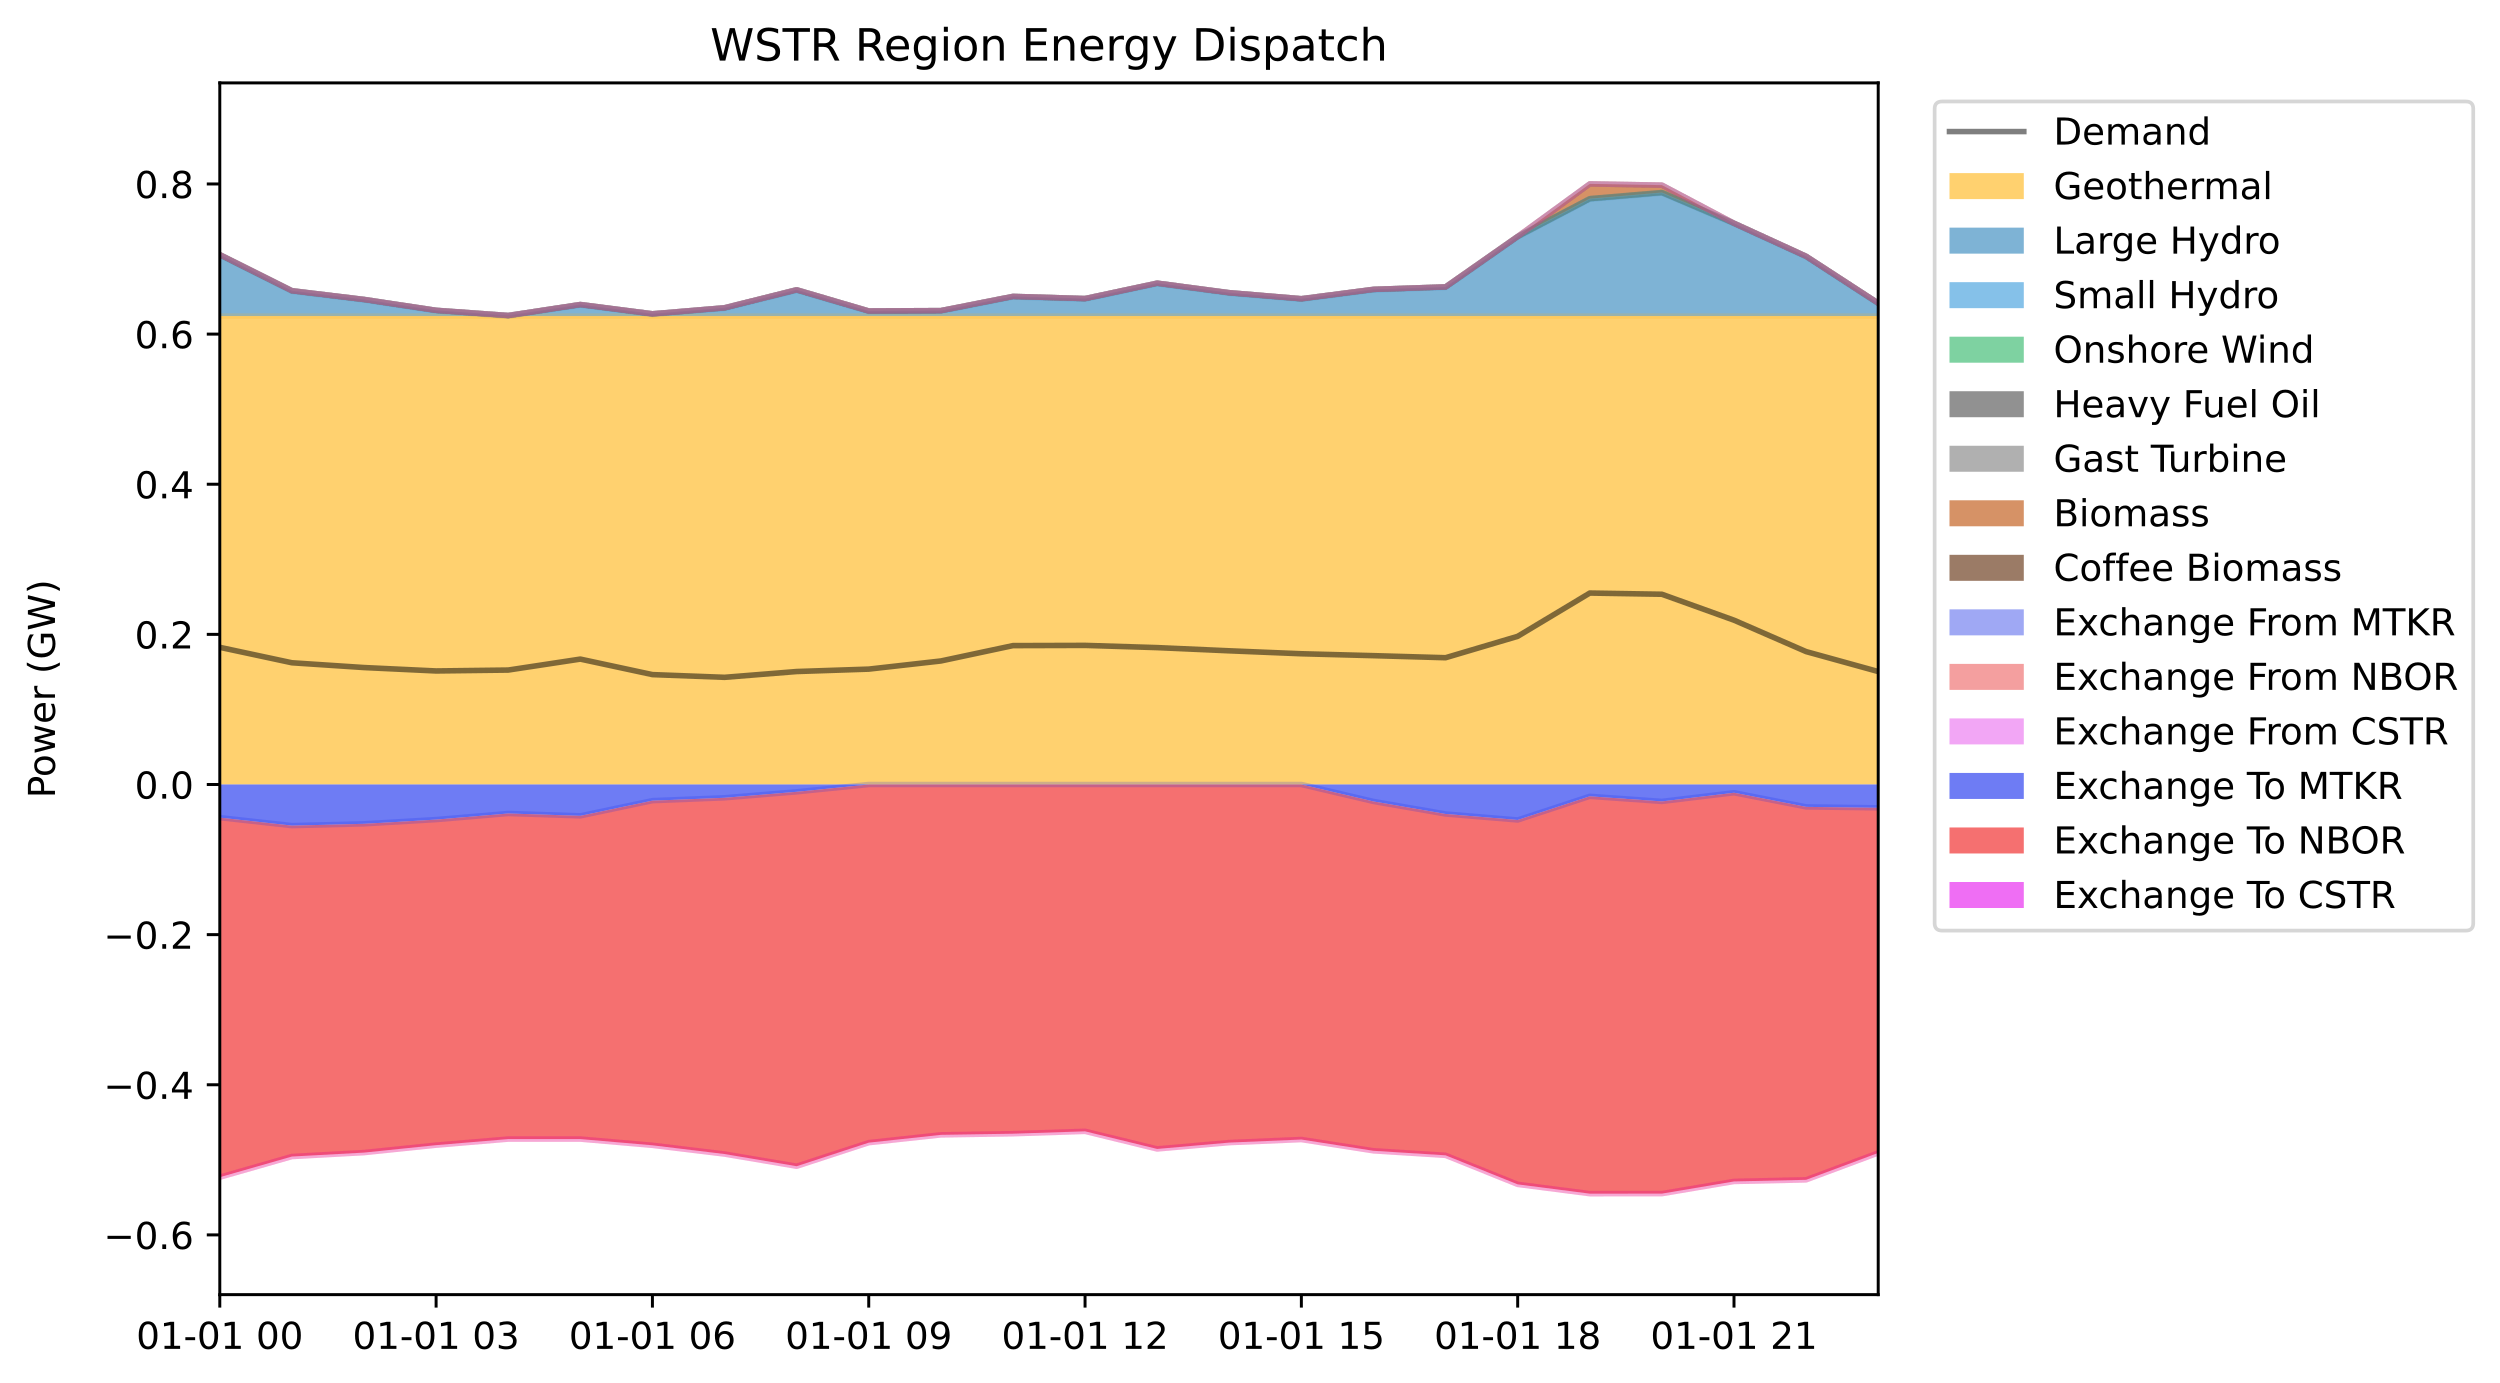 <?xml version="1.0" encoding="utf-8" standalone="no"?>
<!DOCTYPE svg PUBLIC "-//W3C//DTD SVG 1.1//EN"
  "http://www.w3.org/Graphics/SVG/1.1/DTD/svg11.dtd">
<!-- Created with matplotlib (https://matplotlib.org/) -->
<svg height="372.356pt" version="1.1" viewBox="0 0 672.929 372.356" width="672.929pt" xmlns="http://www.w3.org/2000/svg" xmlns:xlink="http://www.w3.org/1999/xlink">
 <defs>
  <style type="text/css">
*{stroke-linecap:butt;stroke-linejoin:round;}
  </style>
 </defs>
 <g id="figure_1">
  <g id="patch_1">
   <path d="M 0 372.356 
L 672.929 372.356 
L 672.929 0 
L 0 0 
z
" style="fill:#ffffff;"/>
  </g>
  <g id="axes_1">
   <g id="patch_2">
    <path d="M 59.161 348.478 
L 505.561 348.478 
L 505.561 22.318 
L 59.161 22.318 
z
" style="fill:#ffffff;"/>
   </g>
   <g id="PolyCollection_1">
    <path clip-path="url(#pd50fd2ccf2)" d="M 59.161 85.081 
L 59.161 211.164 
L 78.57 211.164 
L 97.978 211.164 
L 117.387 211.164 
L 136.796 211.164 
L 156.204 211.164 
L 175.613 211.164 
L 195.022 211.164 
L 214.431 211.164 
L 233.839 211.164 
L 253.248 211.164 
L 272.657 211.164 
L 292.065 211.164 
L 311.474 211.164 
L 330.883 211.164 
L 350.291 211.164 
L 369.7 211.164 
L 389.109 211.164 
L 408.517 211.164 
L 427.926 211.164 
L 447.335 211.164 
L 466.744 211.164 
L 486.152 211.164 
L 505.561 211.164 
L 505.561 85.081 
L 505.561 85.081 
L 486.152 85.081 
L 466.744 85.081 
L 447.335 85.081 
L 427.926 85.081 
L 408.517 85.081 
L 389.109 85.081 
L 369.7 85.081 
L 350.291 85.081 
L 330.883 85.081 
L 311.474 85.081 
L 292.065 85.081 
L 272.657 85.081 
L 253.248 85.081 
L 233.839 85.081 
L 214.431 85.081 
L 195.022 85.081 
L 175.613 85.081 
L 156.204 85.081 
L 136.796 85.081 
L 117.387 85.081 
L 97.978 85.081 
L 78.57 85.081 
L 59.161 85.081 
z
" style="fill:#ffb30f;fill-opacity:0.6;"/>
   </g>
   <g id="PolyCollection_2">
    <path clip-path="url(#pd50fd2ccf2)" d="M 59.161 85.081 
L 59.161 68.707 
L 78.57 78.419 
L 97.978 80.765 
L 117.387 83.69 
L 136.796 85.081 
L 156.204 82.131 
L 175.613 84.631 
L 195.022 83.011 
L 214.431 78.167 
L 233.839 83.865 
L 253.248 83.772 
L 272.657 79.946 
L 292.065 80.526 
L 311.474 76.382 
L 330.883 78.952 
L 350.291 80.571 
L 369.7 78.05 
L 389.109 77.384 
L 408.517 63.81 
L 427.926 53.633 
L 447.335 51.98 
L 466.744 60.254 
L 486.152 69.144 
L 505.561 81.75 
L 505.561 85.081 
L 505.561 85.081 
L 486.152 85.081 
L 466.744 85.081 
L 447.335 85.081 
L 427.926 85.081 
L 408.517 85.081 
L 389.109 85.081 
L 369.7 85.081 
L 350.291 85.081 
L 330.883 85.081 
L 311.474 85.081 
L 292.065 85.081 
L 272.657 85.081 
L 253.248 85.081 
L 233.839 85.081 
L 214.431 85.081 
L 195.022 85.081 
L 175.613 85.081 
L 156.204 85.081 
L 136.796 85.081 
L 117.387 85.081 
L 97.978 85.081 
L 78.57 85.081 
L 59.161 85.081 
z
" style="fill:#2980b9;fill-opacity:0.6;"/>
   </g>
   <g id="PolyCollection_3">
    <path clip-path="url(#pd50fd2ccf2)" d="M 59.161 68.707 
L 59.161 68.546 
L 78.57 78.257 
L 97.978 80.604 
L 117.387 83.529 
L 136.796 84.92 
L 156.204 81.97 
L 175.613 84.47 
L 195.022 82.85 
L 214.431 78.006 
L 233.839 83.704 
L 253.248 83.611 
L 272.657 79.785 
L 292.065 80.365 
L 311.474 76.221 
L 330.883 78.791 
L 350.291 80.41 
L 369.7 77.889 
L 389.109 77.223 
L 408.517 63.648 
L 427.926 53.471 
L 447.335 51.819 
L 466.744 60.093 
L 486.152 68.983 
L 505.561 81.589 
L 505.561 81.75 
L 505.561 81.75 
L 486.152 69.144 
L 466.744 60.254 
L 447.335 51.98 
L 427.926 53.633 
L 408.517 63.81 
L 389.109 77.384 
L 369.7 78.05 
L 350.291 80.571 
L 330.883 78.952 
L 311.474 76.382 
L 292.065 80.526 
L 272.657 79.946 
L 253.248 83.772 
L 233.839 83.865 
L 214.431 78.167 
L 195.022 83.011 
L 175.613 84.631 
L 156.204 82.131 
L 136.796 85.081 
L 117.387 83.69 
L 97.978 80.765 
L 78.57 78.419 
L 59.161 68.707 
z
" style="fill:#3498db;fill-opacity:0.6;"/>
   </g>
   <g id="PolyCollection_4">
    <path clip-path="url(#pd50fd2ccf2)" d="M 59.161 68.546 
L 59.161 68.546 
L 78.57 78.257 
L 97.978 80.604 
L 117.387 83.529 
L 136.796 84.92 
L 156.204 81.97 
L 175.613 84.47 
L 195.022 82.85 
L 214.431 78.006 
L 233.839 83.704 
L 253.248 83.611 
L 272.657 79.785 
L 292.065 80.365 
L 311.474 76.221 
L 330.883 78.791 
L 350.291 80.41 
L 369.7 77.889 
L 389.109 77.223 
L 408.517 63.648 
L 427.926 53.471 
L 447.335 51.819 
L 466.744 60.093 
L 486.152 68.983 
L 505.561 81.589 
L 505.561 81.589 
L 505.561 81.589 
L 486.152 68.983 
L 466.744 60.093 
L 447.335 51.819 
L 427.926 53.471 
L 408.517 63.648 
L 389.109 77.223 
L 369.7 77.889 
L 350.291 80.41 
L 330.883 78.791 
L 311.474 76.221 
L 292.065 80.365 
L 272.657 79.785 
L 253.248 83.611 
L 233.839 83.704 
L 214.431 78.006 
L 195.022 82.85 
L 175.613 84.47 
L 156.204 81.97 
L 136.796 84.92 
L 117.387 83.529 
L 97.978 80.604 
L 78.57 78.257 
L 59.161 68.546 
z
" style="fill:#28b463;fill-opacity:0.6;"/>
   </g>
   <g id="PolyCollection_5">
    <path clip-path="url(#pd50fd2ccf2)" d="M 59.161 68.546 
L 59.161 68.546 
L 78.57 78.257 
L 97.978 80.604 
L 117.387 83.529 
L 136.796 84.92 
L 156.204 81.97 
L 175.613 84.47 
L 195.022 82.85 
L 214.431 78.006 
L 233.839 83.704 
L 253.248 83.611 
L 272.657 79.785 
L 292.065 80.365 
L 311.474 76.221 
L 330.883 78.791 
L 350.291 80.41 
L 369.7 77.889 
L 389.109 77.223 
L 408.517 63.648 
L 427.926 53.471 
L 447.335 51.819 
L 466.744 60.093 
L 486.152 68.983 
L 505.561 81.589 
L 505.561 81.589 
L 505.561 81.589 
L 486.152 68.983 
L 466.744 60.093 
L 447.335 51.819 
L 427.926 53.471 
L 408.517 63.648 
L 389.109 77.223 
L 369.7 77.889 
L 350.291 80.41 
L 330.883 78.791 
L 311.474 76.221 
L 292.065 80.365 
L 272.657 79.785 
L 253.248 83.611 
L 233.839 83.704 
L 214.431 78.006 
L 195.022 82.85 
L 175.613 84.47 
L 156.204 81.97 
L 136.796 84.92 
L 117.387 83.529 
L 97.978 80.604 
L 78.57 78.257 
L 59.161 68.546 
z
" style="fill:#494949;fill-opacity:0.6;"/>
   </g>
   <g id="PolyCollection_6">
    <path clip-path="url(#pd50fd2ccf2)" d="M 59.161 68.546 
L 59.161 68.546 
L 78.57 78.257 
L 97.978 80.604 
L 117.387 83.529 
L 136.796 84.92 
L 156.204 81.97 
L 175.613 84.47 
L 195.022 82.85 
L 214.431 78.006 
L 233.839 83.704 
L 253.248 83.611 
L 272.657 79.785 
L 292.065 80.365 
L 311.474 76.221 
L 330.883 78.791 
L 350.291 80.41 
L 369.7 77.889 
L 389.109 77.223 
L 408.517 63.648 
L 427.926 53.471 
L 447.335 51.819 
L 466.744 60.093 
L 486.152 68.983 
L 505.561 81.589 
L 505.561 81.589 
L 505.561 81.589 
L 486.152 68.983 
L 466.744 60.093 
L 447.335 51.819 
L 427.926 53.471 
L 408.517 63.648 
L 389.109 77.223 
L 369.7 77.889 
L 350.291 80.41 
L 330.883 78.791 
L 311.474 76.221 
L 292.065 80.365 
L 272.657 79.785 
L 253.248 83.611 
L 233.839 83.704 
L 214.431 78.006 
L 195.022 82.85 
L 175.613 84.47 
L 156.204 81.97 
L 136.796 84.92 
L 117.387 83.529 
L 97.978 80.604 
L 78.57 78.257 
L 59.161 68.546 
z
" style="fill:#7c7c7c;fill-opacity:0.6;"/>
   </g>
   <g id="PolyCollection_7">
    <path clip-path="url(#pd50fd2ccf2)" d="M 59.161 68.546 
L 59.161 68.546 
L 78.57 78.257 
L 97.978 80.604 
L 117.387 83.529 
L 136.796 84.92 
L 156.204 81.97 
L 175.613 84.47 
L 195.022 82.85 
L 214.431 78.006 
L 233.839 83.704 
L 253.248 83.611 
L 272.657 79.785 
L 292.065 80.365 
L 311.474 76.221 
L 330.883 78.791 
L 350.291 80.41 
L 369.7 77.889 
L 389.109 77.223 
L 408.517 63.648 
L 427.926 49.498 
L 447.335 49.834 
L 466.744 60.093 
L 486.152 68.983 
L 505.561 81.589 
L 505.561 81.589 
L 505.561 81.589 
L 486.152 68.983 
L 466.744 60.093 
L 447.335 51.819 
L 427.926 53.471 
L 408.517 63.648 
L 389.109 77.223 
L 369.7 77.889 
L 350.291 80.41 
L 330.883 78.791 
L 311.474 76.221 
L 292.065 80.365 
L 272.657 79.785 
L 253.248 83.611 
L 233.839 83.704 
L 214.431 78.006 
L 195.022 82.85 
L 175.613 84.47 
L 156.204 81.97 
L 136.796 84.92 
L 117.387 83.529 
L 97.978 80.604 
L 78.57 78.257 
L 59.161 68.546 
z
" style="fill:#ba4a00;fill-opacity:0.6;"/>
   </g>
   <g id="PolyCollection_8">
    <path clip-path="url(#pd50fd2ccf2)" d="M 59.161 68.546 
L 59.161 68.546 
L 78.57 78.257 
L 97.978 80.604 
L 117.387 83.529 
L 136.796 84.92 
L 156.204 81.97 
L 175.613 84.47 
L 195.022 82.85 
L 214.431 78.006 
L 233.839 83.704 
L 253.248 83.611 
L 272.657 79.785 
L 292.065 80.365 
L 311.474 76.221 
L 330.883 78.791 
L 350.291 80.41 
L 369.7 77.889 
L 389.109 77.223 
L 408.517 63.648 
L 427.926 49.498 
L 447.335 49.834 
L 466.744 60.093 
L 486.152 68.983 
L 505.561 81.589 
L 505.561 81.589 
L 505.561 81.589 
L 486.152 68.983 
L 466.744 60.093 
L 447.335 49.834 
L 427.926 49.498 
L 408.517 63.648 
L 389.109 77.223 
L 369.7 77.889 
L 350.291 80.41 
L 330.883 78.791 
L 311.474 76.221 
L 292.065 80.365 
L 272.657 79.785 
L 253.248 83.611 
L 233.839 83.704 
L 214.431 78.006 
L 195.022 82.85 
L 175.613 84.47 
L 156.204 81.97 
L 136.796 84.92 
L 117.387 83.529 
L 97.978 80.604 
L 78.57 78.257 
L 59.161 68.546 
z
" style="fill:#592400;fill-opacity:0.6;"/>
   </g>
   <g id="PolyCollection_9">
    <path clip-path="url(#pd50fd2ccf2)" d="M 59.161 68.546 
L 59.161 68.546 
L 78.57 78.257 
L 97.978 80.604 
L 117.387 83.529 
L 136.796 84.92 
L 156.204 81.97 
L 175.613 84.47 
L 195.022 82.85 
L 214.431 78.006 
L 233.839 83.704 
L 253.248 83.611 
L 272.657 79.785 
L 292.065 80.365 
L 311.474 76.221 
L 330.883 78.791 
L 350.291 80.41 
L 369.7 77.889 
L 389.109 77.223 
L 408.517 63.648 
L 427.926 49.498 
L 447.335 49.834 
L 466.744 60.093 
L 486.152 68.983 
L 505.561 81.589 
L 505.561 81.589 
L 505.561 81.589 
L 486.152 68.983 
L 466.744 60.093 
L 447.335 49.834 
L 427.926 49.498 
L 408.517 63.648 
L 389.109 77.223 
L 369.7 77.889 
L 350.291 80.41 
L 330.883 78.791 
L 311.474 76.221 
L 292.065 80.365 
L 272.657 79.785 
L 253.248 83.611 
L 233.839 83.704 
L 214.431 78.006 
L 195.022 82.85 
L 175.613 84.47 
L 156.204 81.97 
L 136.796 84.92 
L 117.387 83.529 
L 97.978 80.604 
L 78.57 78.257 
L 59.161 68.546 
z
" style="fill:#606fed;fill-opacity:0.6;"/>
   </g>
   <g id="PolyCollection_10">
    <path clip-path="url(#pd50fd2ccf2)" d="M 59.161 68.546 
L 59.161 68.546 
L 78.57 78.257 
L 97.978 80.604 
L 117.387 83.529 
L 136.796 84.92 
L 156.204 81.97 
L 175.613 84.47 
L 195.022 82.85 
L 214.431 78.006 
L 233.839 83.704 
L 253.248 83.611 
L 272.657 79.785 
L 292.065 80.365 
L 311.474 76.221 
L 330.883 78.791 
L 350.291 80.41 
L 369.7 77.889 
L 389.109 77.223 
L 408.517 63.648 
L 427.926 49.498 
L 447.335 49.834 
L 466.744 60.093 
L 486.152 68.983 
L 505.561 81.589 
L 505.561 81.589 
L 505.561 81.589 
L 486.152 68.983 
L 466.744 60.093 
L 447.335 49.834 
L 427.926 49.498 
L 408.517 63.648 
L 389.109 77.223 
L 369.7 77.889 
L 350.291 80.41 
L 330.883 78.791 
L 311.474 76.221 
L 292.065 80.365 
L 272.657 79.785 
L 253.248 83.611 
L 233.839 83.704 
L 214.431 78.006 
L 195.022 82.85 
L 175.613 84.47 
L 156.204 81.97 
L 136.796 84.92 
L 117.387 83.529 
L 97.978 80.604 
L 78.57 78.257 
L 59.161 68.546 
z
" style="fill:#ed6060;fill-opacity:0.6;"/>
   </g>
   <g id="PolyCollection_11">
    <path clip-path="url(#pd50fd2ccf2)" d="M 59.161 68.546 
L 59.161 68.546 
L 78.57 78.257 
L 97.978 80.604 
L 117.387 83.529 
L 136.796 84.92 
L 156.204 81.97 
L 175.613 84.47 
L 195.022 82.85 
L 214.431 78.006 
L 233.839 83.704 
L 253.248 83.611 
L 272.657 79.785 
L 292.065 80.365 
L 311.474 76.221 
L 330.883 78.791 
L 350.291 80.41 
L 369.7 77.889 
L 389.109 77.223 
L 408.517 63.648 
L 427.926 49.498 
L 447.335 49.834 
L 466.744 60.093 
L 486.152 68.983 
L 505.561 81.589 
L 505.561 81.589 
L 505.561 81.589 
L 486.152 68.983 
L 466.744 60.093 
L 447.335 49.834 
L 427.926 49.498 
L 408.517 63.648 
L 389.109 77.223 
L 369.7 77.889 
L 350.291 80.41 
L 330.883 78.791 
L 311.474 76.221 
L 292.065 80.365 
L 272.657 79.785 
L 253.248 83.611 
L 233.839 83.704 
L 214.431 78.006 
L 195.022 82.85 
L 175.613 84.47 
L 156.204 81.97 
L 136.796 84.92 
L 117.387 83.529 
L 97.978 80.604 
L 78.57 78.257 
L 59.161 68.546 
z
" style="fill:#ea6bee;fill-opacity:0.6;"/>
   </g>
   <g id="PolyCollection_12">
    <path clip-path="url(#pd50fd2ccf2)" d="M 59.161 220.084 
L 59.161 211.164 
L 78.57 211.164 
L 97.978 211.164 
L 117.387 211.164 
L 136.796 211.164 
L 156.204 211.164 
L 175.613 211.164 
L 195.022 211.164 
L 214.431 211.164 
L 233.839 211.164 
L 253.248 211.164 
L 272.657 211.164 
L 292.065 211.164 
L 311.474 211.164 
L 330.883 211.164 
L 350.291 211.164 
L 369.7 211.164 
L 389.109 211.164 
L 408.517 211.164 
L 427.926 211.164 
L 447.335 211.164 
L 466.744 211.164 
L 486.152 211.164 
L 505.561 211.164 
L 505.561 217.444 
L 505.561 217.444 
L 486.152 217.187 
L 466.744 213.384 
L 447.335 215.716 
L 427.926 214.345 
L 408.517 220.712 
L 389.109 219.099 
L 369.7 215.727 
L 350.291 211.164 
L 330.883 211.164 
L 311.474 211.164 
L 292.065 211.164 
L 272.657 211.164 
L 253.248 211.164 
L 233.839 211.164 
L 214.431 213.131 
L 195.022 214.742 
L 175.613 215.513 
L 156.204 219.599 
L 136.796 218.967 
L 117.387 220.609 
L 97.978 221.746 
L 78.57 222.231 
L 59.161 220.084 
z
" style="fill:#0e25ec;fill-opacity:0.6;"/>
   </g>
   <g id="PolyCollection_13">
    <path clip-path="url(#pd50fd2ccf2)" d="M 59.161 220.084 
L 59.161 316.861 
L 78.57 311.305 
L 97.978 310.245 
L 117.387 308.239 
L 136.796 306.605 
L 156.204 306.604 
L 175.613 308.28 
L 195.022 310.631 
L 214.431 313.913 
L 233.839 307.568 
L 253.248 305.469 
L 272.657 305.16 
L 292.065 304.52 
L 311.474 309.261 
L 330.883 307.552 
L 350.291 306.727 
L 369.7 309.76 
L 389.109 310.98 
L 408.517 318.795 
L 427.926 321.298 
L 447.335 321.287 
L 466.744 318.009 
L 486.152 317.573 
L 505.561 310.333 
L 505.561 217.444 
L 505.561 217.444 
L 486.152 217.187 
L 466.744 213.384 
L 447.335 215.716 
L 427.926 214.345 
L 408.517 220.712 
L 389.109 219.099 
L 369.7 215.727 
L 350.291 211.164 
L 330.883 211.164 
L 311.474 211.164 
L 292.065 211.164 
L 272.657 211.164 
L 253.248 211.164 
L 233.839 211.164 
L 214.431 213.131 
L 195.022 214.742 
L 175.613 215.513 
L 156.204 219.599 
L 136.796 218.967 
L 117.387 220.609 
L 97.978 221.746 
L 78.57 222.231 
L 59.161 220.084 
z
" style="fill:#ee1111;fill-opacity:0.6;"/>
   </g>
   <g id="PolyCollection_14">
    <path clip-path="url(#pd50fd2ccf2)" d="M 59.161 316.861 
L 59.161 316.861 
L 78.57 311.305 
L 97.978 310.245 
L 117.387 308.239 
L 136.796 306.605 
L 156.204 306.604 
L 175.613 308.28 
L 195.022 310.631 
L 214.431 313.913 
L 233.839 307.568 
L 253.248 305.469 
L 272.657 305.16 
L 292.065 304.52 
L 311.474 309.261 
L 330.883 307.552 
L 350.291 306.727 
L 369.7 309.76 
L 389.109 310.98 
L 408.517 318.795 
L 427.926 321.298 
L 447.335 321.287 
L 466.744 318.009 
L 486.152 317.573 
L 505.561 310.333 
L 505.561 310.333 
L 505.561 310.333 
L 486.152 317.573 
L 466.744 318.009 
L 447.335 321.287 
L 427.926 321.298 
L 408.517 318.795 
L 389.109 310.98 
L 369.7 309.76 
L 350.291 306.727 
L 330.883 307.552 
L 311.474 309.261 
L 292.065 304.52 
L 272.657 305.16 
L 253.248 305.469 
L 233.839 307.568 
L 214.431 313.913 
L 195.022 310.631 
L 175.613 308.28 
L 156.204 306.604 
L 136.796 306.605 
L 117.387 308.239 
L 97.978 310.245 
L 78.57 311.305 
L 59.161 316.861 
z
" style="fill:#e50eec;fill-opacity:0.6;"/>
   </g>
   <g id="matplotlib.axis_1">
    <g id="xtick_1">
     <g id="line2d_1">
      <defs>
       <path d="M 0 0 
L 0 3.5 
" id="m857316f009" style="stroke:#000000;stroke-width:0.8;"/>
      </defs>
      <g>
       <use style="stroke:#000000;stroke-width:0.8;" x="59.161" xlink:href="#m857316f009" y="348.478"/>
      </g>
     </g>
     <g id="text_1">
      <!-- 01-01 00 -->
      <defs>
       <path d="M 31.781 66.406 
Q 24.172 66.406 20.328 58.906 
Q 16.5 51.422 16.5 36.375 
Q 16.5 21.391 20.328 13.891 
Q 24.172 6.391 31.781 6.391 
Q 39.453 6.391 43.281 13.891 
Q 47.125 21.391 47.125 36.375 
Q 47.125 51.422 43.281 58.906 
Q 39.453 66.406 31.781 66.406 
z
M 31.781 74.219 
Q 44.047 74.219 50.516 64.516 
Q 56.984 54.828 56.984 36.375 
Q 56.984 17.969 50.516 8.266 
Q 44.047 -1.422 31.781 -1.422 
Q 19.531 -1.422 13.062 8.266 
Q 6.594 17.969 6.594 36.375 
Q 6.594 54.828 13.062 64.516 
Q 19.531 74.219 31.781 74.219 
z
" id="DejaVuSans-48"/>
       <path d="M 12.406 8.297 
L 28.516 8.297 
L 28.516 63.922 
L 10.984 60.406 
L 10.984 69.391 
L 28.422 72.906 
L 38.281 72.906 
L 38.281 8.297 
L 54.391 8.297 
L 54.391 0 
L 12.406 0 
z
" id="DejaVuSans-49"/>
       <path d="M 4.891 31.391 
L 31.203 31.391 
L 31.203 23.391 
L 4.891 23.391 
z
" id="DejaVuSans-45"/>
       <path id="DejaVuSans-32"/>
      </defs>
      <g transform="translate(36.68 363.077)scale(0.1 -0.1)">
       <use xlink:href="#DejaVuSans-48"/>
       <use x="63.623" xlink:href="#DejaVuSans-49"/>
       <use x="127.246" xlink:href="#DejaVuSans-45"/>
       <use x="163.33" xlink:href="#DejaVuSans-48"/>
       <use x="226.953" xlink:href="#DejaVuSans-49"/>
       <use x="290.576" xlink:href="#DejaVuSans-32"/>
       <use x="322.363" xlink:href="#DejaVuSans-48"/>
       <use x="385.986" xlink:href="#DejaVuSans-48"/>
      </g>
     </g>
    </g>
    <g id="xtick_2">
     <g id="line2d_2">
      <g>
       <use style="stroke:#000000;stroke-width:0.8;" x="117.387" xlink:href="#m857316f009" y="348.478"/>
      </g>
     </g>
     <g id="text_2">
      <!-- 01-01 03 -->
      <defs>
       <path d="M 40.578 39.312 
Q 47.656 37.797 51.625 33 
Q 55.609 28.219 55.609 21.188 
Q 55.609 10.406 48.188 4.484 
Q 40.766 -1.422 27.094 -1.422 
Q 22.516 -1.422 17.656 -0.516 
Q 12.797 0.391 7.625 2.203 
L 7.625 11.719 
Q 11.719 9.328 16.594 8.109 
Q 21.484 6.891 26.812 6.891 
Q 36.078 6.891 40.938 10.547 
Q 45.797 14.203 45.797 21.188 
Q 45.797 27.641 41.281 31.266 
Q 36.766 34.906 28.719 34.906 
L 20.219 34.906 
L 20.219 43.016 
L 29.109 43.016 
Q 36.375 43.016 40.234 45.922 
Q 44.094 48.828 44.094 54.297 
Q 44.094 59.906 40.109 62.906 
Q 36.141 65.922 28.719 65.922 
Q 24.656 65.922 20.016 65.031 
Q 15.375 64.156 9.812 62.312 
L 9.812 71.094 
Q 15.438 72.656 20.344 73.438 
Q 25.25 74.219 29.594 74.219 
Q 40.828 74.219 47.359 69.109 
Q 53.906 64.016 53.906 55.328 
Q 53.906 49.266 50.438 45.094 
Q 46.969 40.922 40.578 39.312 
z
" id="DejaVuSans-51"/>
      </defs>
      <g transform="translate(94.907 363.077)scale(0.1 -0.1)">
       <use xlink:href="#DejaVuSans-48"/>
       <use x="63.623" xlink:href="#DejaVuSans-49"/>
       <use x="127.246" xlink:href="#DejaVuSans-45"/>
       <use x="163.33" xlink:href="#DejaVuSans-48"/>
       <use x="226.953" xlink:href="#DejaVuSans-49"/>
       <use x="290.576" xlink:href="#DejaVuSans-32"/>
       <use x="322.363" xlink:href="#DejaVuSans-48"/>
       <use x="385.986" xlink:href="#DejaVuSans-51"/>
      </g>
     </g>
    </g>
    <g id="xtick_3">
     <g id="line2d_3">
      <g>
       <use style="stroke:#000000;stroke-width:0.8;" x="175.613" xlink:href="#m857316f009" y="348.478"/>
      </g>
     </g>
     <g id="text_3">
      <!-- 01-01 06 -->
      <defs>
       <path d="M 33.016 40.375 
Q 26.375 40.375 22.484 35.828 
Q 18.609 31.297 18.609 23.391 
Q 18.609 15.531 22.484 10.953 
Q 26.375 6.391 33.016 6.391 
Q 39.656 6.391 43.531 10.953 
Q 47.406 15.531 47.406 23.391 
Q 47.406 31.297 43.531 35.828 
Q 39.656 40.375 33.016 40.375 
z
M 52.594 71.297 
L 52.594 62.312 
Q 48.875 64.062 45.094 64.984 
Q 41.312 65.922 37.594 65.922 
Q 27.828 65.922 22.672 59.328 
Q 17.531 52.734 16.797 39.406 
Q 19.672 43.656 24.016 45.922 
Q 28.375 48.188 33.594 48.188 
Q 44.578 48.188 50.953 41.516 
Q 57.328 34.859 57.328 23.391 
Q 57.328 12.156 50.688 5.359 
Q 44.047 -1.422 33.016 -1.422 
Q 20.359 -1.422 13.672 8.266 
Q 6.984 17.969 6.984 36.375 
Q 6.984 53.656 15.188 63.938 
Q 23.391 74.219 37.203 74.219 
Q 40.922 74.219 44.703 73.484 
Q 48.484 72.75 52.594 71.297 
z
" id="DejaVuSans-54"/>
      </defs>
      <g transform="translate(153.133 363.077)scale(0.1 -0.1)">
       <use xlink:href="#DejaVuSans-48"/>
       <use x="63.623" xlink:href="#DejaVuSans-49"/>
       <use x="127.246" xlink:href="#DejaVuSans-45"/>
       <use x="163.33" xlink:href="#DejaVuSans-48"/>
       <use x="226.953" xlink:href="#DejaVuSans-49"/>
       <use x="290.576" xlink:href="#DejaVuSans-32"/>
       <use x="322.363" xlink:href="#DejaVuSans-48"/>
       <use x="385.986" xlink:href="#DejaVuSans-54"/>
      </g>
     </g>
    </g>
    <g id="xtick_4">
     <g id="line2d_4">
      <g>
       <use style="stroke:#000000;stroke-width:0.8;" x="233.839" xlink:href="#m857316f009" y="348.478"/>
      </g>
     </g>
     <g id="text_4">
      <!-- 01-01 09 -->
      <defs>
       <path d="M 10.984 1.516 
L 10.984 10.5 
Q 14.703 8.734 18.5 7.812 
Q 22.312 6.891 25.984 6.891 
Q 35.75 6.891 40.891 13.453 
Q 46.047 20.016 46.781 33.406 
Q 43.953 29.203 39.594 26.953 
Q 35.25 24.703 29.984 24.703 
Q 19.047 24.703 12.672 31.312 
Q 6.297 37.938 6.297 49.422 
Q 6.297 60.641 12.938 67.422 
Q 19.578 74.219 30.609 74.219 
Q 43.266 74.219 49.922 64.516 
Q 56.594 54.828 56.594 36.375 
Q 56.594 19.141 48.406 8.859 
Q 40.234 -1.422 26.422 -1.422 
Q 22.703 -1.422 18.891 -0.688 
Q 15.094 0.047 10.984 1.516 
z
M 30.609 32.422 
Q 37.25 32.422 41.125 36.953 
Q 45.016 41.5 45.016 49.422 
Q 45.016 57.281 41.125 61.844 
Q 37.25 66.406 30.609 66.406 
Q 23.969 66.406 20.094 61.844 
Q 16.219 57.281 16.219 49.422 
Q 16.219 41.5 20.094 36.953 
Q 23.969 32.422 30.609 32.422 
z
" id="DejaVuSans-57"/>
      </defs>
      <g transform="translate(211.359 363.077)scale(0.1 -0.1)">
       <use xlink:href="#DejaVuSans-48"/>
       <use x="63.623" xlink:href="#DejaVuSans-49"/>
       <use x="127.246" xlink:href="#DejaVuSans-45"/>
       <use x="163.33" xlink:href="#DejaVuSans-48"/>
       <use x="226.953" xlink:href="#DejaVuSans-49"/>
       <use x="290.576" xlink:href="#DejaVuSans-32"/>
       <use x="322.363" xlink:href="#DejaVuSans-48"/>
       <use x="385.986" xlink:href="#DejaVuSans-57"/>
      </g>
     </g>
    </g>
    <g id="xtick_5">
     <g id="line2d_5">
      <g>
       <use style="stroke:#000000;stroke-width:0.8;" x="292.065" xlink:href="#m857316f009" y="348.478"/>
      </g>
     </g>
     <g id="text_5">
      <!-- 01-01 12 -->
      <defs>
       <path d="M 19.188 8.297 
L 53.609 8.297 
L 53.609 0 
L 7.328 0 
L 7.328 8.297 
Q 12.938 14.109 22.625 23.891 
Q 32.328 33.688 34.812 36.531 
Q 39.547 41.844 41.422 45.531 
Q 43.312 49.219 43.312 52.781 
Q 43.312 58.594 39.234 62.25 
Q 35.156 65.922 28.609 65.922 
Q 23.969 65.922 18.812 64.312 
Q 13.672 62.703 7.812 59.422 
L 7.812 69.391 
Q 13.766 71.781 18.938 73 
Q 24.125 74.219 28.422 74.219 
Q 39.75 74.219 46.484 68.547 
Q 53.219 62.891 53.219 53.422 
Q 53.219 48.922 51.531 44.891 
Q 49.859 40.875 45.406 35.406 
Q 44.188 33.984 37.641 27.219 
Q 31.109 20.453 19.188 8.297 
z
" id="DejaVuSans-50"/>
      </defs>
      <g transform="translate(269.585 363.077)scale(0.1 -0.1)">
       <use xlink:href="#DejaVuSans-48"/>
       <use x="63.623" xlink:href="#DejaVuSans-49"/>
       <use x="127.246" xlink:href="#DejaVuSans-45"/>
       <use x="163.33" xlink:href="#DejaVuSans-48"/>
       <use x="226.953" xlink:href="#DejaVuSans-49"/>
       <use x="290.576" xlink:href="#DejaVuSans-32"/>
       <use x="322.363" xlink:href="#DejaVuSans-49"/>
       <use x="385.986" xlink:href="#DejaVuSans-50"/>
      </g>
     </g>
    </g>
    <g id="xtick_6">
     <g id="line2d_6">
      <g>
       <use style="stroke:#000000;stroke-width:0.8;" x="350.291" xlink:href="#m857316f009" y="348.478"/>
      </g>
     </g>
     <g id="text_6">
      <!-- 01-01 15 -->
      <defs>
       <path d="M 10.797 72.906 
L 49.516 72.906 
L 49.516 64.594 
L 19.828 64.594 
L 19.828 46.734 
Q 21.969 47.469 24.109 47.828 
Q 26.266 48.188 28.422 48.188 
Q 40.625 48.188 47.75 41.5 
Q 54.891 34.812 54.891 23.391 
Q 54.891 11.625 47.562 5.094 
Q 40.234 -1.422 26.906 -1.422 
Q 22.312 -1.422 17.547 -0.641 
Q 12.797 0.141 7.719 1.703 
L 7.719 11.625 
Q 12.109 9.234 16.797 8.062 
Q 21.484 6.891 26.703 6.891 
Q 35.156 6.891 40.078 11.328 
Q 45.016 15.766 45.016 23.391 
Q 45.016 31 40.078 35.438 
Q 35.156 39.891 26.703 39.891 
Q 22.75 39.891 18.812 39.016 
Q 14.891 38.141 10.797 36.281 
z
" id="DejaVuSans-53"/>
      </defs>
      <g transform="translate(327.811 363.077)scale(0.1 -0.1)">
       <use xlink:href="#DejaVuSans-48"/>
       <use x="63.623" xlink:href="#DejaVuSans-49"/>
       <use x="127.246" xlink:href="#DejaVuSans-45"/>
       <use x="163.33" xlink:href="#DejaVuSans-48"/>
       <use x="226.953" xlink:href="#DejaVuSans-49"/>
       <use x="290.576" xlink:href="#DejaVuSans-32"/>
       <use x="322.363" xlink:href="#DejaVuSans-49"/>
       <use x="385.986" xlink:href="#DejaVuSans-53"/>
      </g>
     </g>
    </g>
    <g id="xtick_7">
     <g id="line2d_7">
      <g>
       <use style="stroke:#000000;stroke-width:0.8;" x="408.517" xlink:href="#m857316f009" y="348.478"/>
      </g>
     </g>
     <g id="text_7">
      <!-- 01-01 18 -->
      <defs>
       <path d="M 31.781 34.625 
Q 24.75 34.625 20.719 30.859 
Q 16.703 27.094 16.703 20.516 
Q 16.703 13.922 20.719 10.156 
Q 24.75 6.391 31.781 6.391 
Q 38.812 6.391 42.859 10.172 
Q 46.922 13.969 46.922 20.516 
Q 46.922 27.094 42.891 30.859 
Q 38.875 34.625 31.781 34.625 
z
M 21.922 38.812 
Q 15.578 40.375 12.031 44.719 
Q 8.5 49.078 8.5 55.328 
Q 8.5 64.062 14.719 69.141 
Q 20.953 74.219 31.781 74.219 
Q 42.672 74.219 48.875 69.141 
Q 55.078 64.062 55.078 55.328 
Q 55.078 49.078 51.531 44.719 
Q 48 40.375 41.703 38.812 
Q 48.828 37.156 52.797 32.312 
Q 56.781 27.484 56.781 20.516 
Q 56.781 9.906 50.312 4.234 
Q 43.844 -1.422 31.781 -1.422 
Q 19.734 -1.422 13.25 4.234 
Q 6.781 9.906 6.781 20.516 
Q 6.781 27.484 10.781 32.312 
Q 14.797 37.156 21.922 38.812 
z
M 18.312 54.391 
Q 18.312 48.734 21.844 45.562 
Q 25.391 42.391 31.781 42.391 
Q 38.141 42.391 41.719 45.562 
Q 45.312 48.734 45.312 54.391 
Q 45.312 60.062 41.719 63.234 
Q 38.141 66.406 31.781 66.406 
Q 25.391 66.406 21.844 63.234 
Q 18.312 60.062 18.312 54.391 
z
" id="DejaVuSans-56"/>
      </defs>
      <g transform="translate(386.037 363.077)scale(0.1 -0.1)">
       <use xlink:href="#DejaVuSans-48"/>
       <use x="63.623" xlink:href="#DejaVuSans-49"/>
       <use x="127.246" xlink:href="#DejaVuSans-45"/>
       <use x="163.33" xlink:href="#DejaVuSans-48"/>
       <use x="226.953" xlink:href="#DejaVuSans-49"/>
       <use x="290.576" xlink:href="#DejaVuSans-32"/>
       <use x="322.363" xlink:href="#DejaVuSans-49"/>
       <use x="385.986" xlink:href="#DejaVuSans-56"/>
      </g>
     </g>
    </g>
    <g id="xtick_8">
     <g id="line2d_8">
      <g>
       <use style="stroke:#000000;stroke-width:0.8;" x="466.744" xlink:href="#m857316f009" y="348.478"/>
      </g>
     </g>
     <g id="text_8">
      <!-- 01-01 21 -->
      <g transform="translate(444.263 363.077)scale(0.1 -0.1)">
       <use xlink:href="#DejaVuSans-48"/>
       <use x="63.623" xlink:href="#DejaVuSans-49"/>
       <use x="127.246" xlink:href="#DejaVuSans-45"/>
       <use x="163.33" xlink:href="#DejaVuSans-48"/>
       <use x="226.953" xlink:href="#DejaVuSans-49"/>
       <use x="290.576" xlink:href="#DejaVuSans-32"/>
       <use x="322.363" xlink:href="#DejaVuSans-50"/>
       <use x="385.986" xlink:href="#DejaVuSans-49"/>
      </g>
     </g>
    </g>
   </g>
   <g id="matplotlib.axis_2">
    <g id="ytick_1">
     <g id="line2d_9">
      <defs>
       <path d="M 0 0 
L -3.5 0 
" id="m86974d5b67" style="stroke:#000000;stroke-width:0.8;"/>
      </defs>
      <g>
       <use style="stroke:#000000;stroke-width:0.8;" x="59.161" xlink:href="#m86974d5b67" y="332.398"/>
      </g>
     </g>
     <g id="text_9">
      <!-- −0.6 -->
      <defs>
       <path d="M 10.594 35.5 
L 73.188 35.5 
L 73.188 27.203 
L 10.594 27.203 
z
" id="DejaVuSans-8722"/>
       <path d="M 10.688 12.406 
L 21 12.406 
L 21 0 
L 10.688 0 
z
" id="DejaVuSans-46"/>
      </defs>
      <g transform="translate(27.878 336.197)scale(0.1 -0.1)">
       <use xlink:href="#DejaVuSans-8722"/>
       <use x="83.789" xlink:href="#DejaVuSans-48"/>
       <use x="147.412" xlink:href="#DejaVuSans-46"/>
       <use x="179.199" xlink:href="#DejaVuSans-54"/>
      </g>
     </g>
    </g>
    <g id="ytick_2">
     <g id="line2d_10">
      <g>
       <use style="stroke:#000000;stroke-width:0.8;" x="59.161" xlink:href="#m86974d5b67" y="291.987"/>
      </g>
     </g>
     <g id="text_10">
      <!-- −0.4 -->
      <defs>
       <path d="M 37.797 64.312 
L 12.891 25.391 
L 37.797 25.391 
z
M 35.203 72.906 
L 47.609 72.906 
L 47.609 25.391 
L 58.016 25.391 
L 58.016 17.188 
L 47.609 17.188 
L 47.609 0 
L 37.797 0 
L 37.797 17.188 
L 4.891 17.188 
L 4.891 26.703 
z
" id="DejaVuSans-52"/>
      </defs>
      <g transform="translate(27.878 295.786)scale(0.1 -0.1)">
       <use xlink:href="#DejaVuSans-8722"/>
       <use x="83.789" xlink:href="#DejaVuSans-48"/>
       <use x="147.412" xlink:href="#DejaVuSans-46"/>
       <use x="179.199" xlink:href="#DejaVuSans-52"/>
      </g>
     </g>
    </g>
    <g id="ytick_3">
     <g id="line2d_11">
      <g>
       <use style="stroke:#000000;stroke-width:0.8;" x="59.161" xlink:href="#m86974d5b67" y="251.575"/>
      </g>
     </g>
     <g id="text_11">
      <!-- −0.2 -->
      <g transform="translate(27.878 255.375)scale(0.1 -0.1)">
       <use xlink:href="#DejaVuSans-8722"/>
       <use x="83.789" xlink:href="#DejaVuSans-48"/>
       <use x="147.412" xlink:href="#DejaVuSans-46"/>
       <use x="179.199" xlink:href="#DejaVuSans-50"/>
      </g>
     </g>
    </g>
    <g id="ytick_4">
     <g id="line2d_12">
      <g>
       <use style="stroke:#000000;stroke-width:0.8;" x="59.161" xlink:href="#m86974d5b67" y="211.164"/>
      </g>
     </g>
     <g id="text_12">
      <!-- 0.0 -->
      <g transform="translate(36.258 214.963)scale(0.1 -0.1)">
       <use xlink:href="#DejaVuSans-48"/>
       <use x="63.623" xlink:href="#DejaVuSans-46"/>
       <use x="95.41" xlink:href="#DejaVuSans-48"/>
      </g>
     </g>
    </g>
    <g id="ytick_5">
     <g id="line2d_13">
      <g>
       <use style="stroke:#000000;stroke-width:0.8;" x="59.161" xlink:href="#m86974d5b67" y="170.753"/>
      </g>
     </g>
     <g id="text_13">
      <!-- 0.2 -->
      <g transform="translate(36.258 174.552)scale(0.1 -0.1)">
       <use xlink:href="#DejaVuSans-48"/>
       <use x="63.623" xlink:href="#DejaVuSans-46"/>
       <use x="95.41" xlink:href="#DejaVuSans-50"/>
      </g>
     </g>
    </g>
    <g id="ytick_6">
     <g id="line2d_14">
      <g>
       <use style="stroke:#000000;stroke-width:0.8;" x="59.161" xlink:href="#m86974d5b67" y="130.341"/>
      </g>
     </g>
     <g id="text_14">
      <!-- 0.4 -->
      <g transform="translate(36.258 134.141)scale(0.1 -0.1)">
       <use xlink:href="#DejaVuSans-48"/>
       <use x="63.623" xlink:href="#DejaVuSans-46"/>
       <use x="95.41" xlink:href="#DejaVuSans-52"/>
      </g>
     </g>
    </g>
    <g id="ytick_7">
     <g id="line2d_15">
      <g>
       <use style="stroke:#000000;stroke-width:0.8;" x="59.161" xlink:href="#m86974d5b67" y="89.93"/>
      </g>
     </g>
     <g id="text_15">
      <!-- 0.6 -->
      <g transform="translate(36.258 93.729)scale(0.1 -0.1)">
       <use xlink:href="#DejaVuSans-48"/>
       <use x="63.623" xlink:href="#DejaVuSans-46"/>
       <use x="95.41" xlink:href="#DejaVuSans-54"/>
      </g>
     </g>
    </g>
    <g id="ytick_8">
     <g id="line2d_16">
      <g>
       <use style="stroke:#000000;stroke-width:0.8;" x="59.161" xlink:href="#m86974d5b67" y="49.519"/>
      </g>
     </g>
     <g id="text_16">
      <!-- 0.8 -->
      <g transform="translate(36.258 53.318)scale(0.1 -0.1)">
       <use xlink:href="#DejaVuSans-48"/>
       <use x="63.623" xlink:href="#DejaVuSans-46"/>
       <use x="95.41" xlink:href="#DejaVuSans-56"/>
      </g>
     </g>
    </g>
    <g id="text_17">
     <!-- Power (GW) -->
     <defs>
      <path d="M 19.672 64.797 
L 19.672 37.406 
L 32.078 37.406 
Q 38.969 37.406 42.719 40.969 
Q 46.484 44.531 46.484 51.125 
Q 46.484 57.672 42.719 61.234 
Q 38.969 64.797 32.078 64.797 
z
M 9.812 72.906 
L 32.078 72.906 
Q 44.344 72.906 50.609 67.359 
Q 56.891 61.812 56.891 51.125 
Q 56.891 40.328 50.609 34.812 
Q 44.344 29.297 32.078 29.297 
L 19.672 29.297 
L 19.672 0 
L 9.812 0 
z
" id="DejaVuSans-80"/>
      <path d="M 30.609 48.391 
Q 23.391 48.391 19.188 42.75 
Q 14.984 37.109 14.984 27.297 
Q 14.984 17.484 19.156 11.844 
Q 23.344 6.203 30.609 6.203 
Q 37.797 6.203 41.984 11.859 
Q 46.188 17.531 46.188 27.297 
Q 46.188 37.016 41.984 42.703 
Q 37.797 48.391 30.609 48.391 
z
M 30.609 56 
Q 42.328 56 49.016 48.375 
Q 55.719 40.766 55.719 27.297 
Q 55.719 13.875 49.016 6.219 
Q 42.328 -1.422 30.609 -1.422 
Q 18.844 -1.422 12.172 6.219 
Q 5.516 13.875 5.516 27.297 
Q 5.516 40.766 12.172 48.375 
Q 18.844 56 30.609 56 
z
" id="DejaVuSans-111"/>
      <path d="M 4.203 54.688 
L 13.188 54.688 
L 24.422 12.016 
L 35.594 54.688 
L 46.188 54.688 
L 57.422 12.016 
L 68.609 54.688 
L 77.594 54.688 
L 63.281 0 
L 52.688 0 
L 40.922 44.828 
L 29.109 0 
L 18.5 0 
z
" id="DejaVuSans-119"/>
      <path d="M 56.203 29.594 
L 56.203 25.203 
L 14.891 25.203 
Q 15.484 15.922 20.484 11.062 
Q 25.484 6.203 34.422 6.203 
Q 39.594 6.203 44.453 7.469 
Q 49.312 8.734 54.109 11.281 
L 54.109 2.781 
Q 49.266 0.734 44.188 -0.344 
Q 39.109 -1.422 33.891 -1.422 
Q 20.797 -1.422 13.156 6.188 
Q 5.516 13.812 5.516 26.812 
Q 5.516 40.234 12.766 48.109 
Q 20.016 56 32.328 56 
Q 43.359 56 49.781 48.891 
Q 56.203 41.797 56.203 29.594 
z
M 47.219 32.234 
Q 47.125 39.594 43.094 43.984 
Q 39.062 48.391 32.422 48.391 
Q 24.906 48.391 20.391 44.141 
Q 15.875 39.891 15.188 32.172 
z
" id="DejaVuSans-101"/>
      <path d="M 41.109 46.297 
Q 39.594 47.172 37.812 47.578 
Q 36.031 48 33.891 48 
Q 26.266 48 22.188 43.047 
Q 18.109 38.094 18.109 28.812 
L 18.109 0 
L 9.078 0 
L 9.078 54.688 
L 18.109 54.688 
L 18.109 46.188 
Q 20.953 51.172 25.484 53.578 
Q 30.031 56 36.531 56 
Q 37.453 56 38.578 55.875 
Q 39.703 55.766 41.062 55.516 
z
" id="DejaVuSans-114"/>
      <path d="M 31 75.875 
Q 24.469 64.656 21.281 53.656 
Q 18.109 42.672 18.109 31.391 
Q 18.109 20.125 21.312 9.062 
Q 24.516 -2 31 -13.188 
L 23.188 -13.188 
Q 15.875 -1.703 12.234 9.375 
Q 8.594 20.453 8.594 31.391 
Q 8.594 42.281 12.203 53.312 
Q 15.828 64.359 23.188 75.875 
z
" id="DejaVuSans-40"/>
      <path d="M 59.516 10.406 
L 59.516 29.984 
L 43.406 29.984 
L 43.406 38.094 
L 69.281 38.094 
L 69.281 6.781 
Q 63.578 2.734 56.688 0.656 
Q 49.812 -1.422 42 -1.422 
Q 24.906 -1.422 15.25 8.562 
Q 5.609 18.562 5.609 36.375 
Q 5.609 54.25 15.25 64.234 
Q 24.906 74.219 42 74.219 
Q 49.125 74.219 55.547 72.453 
Q 61.969 70.703 67.391 67.281 
L 67.391 56.781 
Q 61.922 61.422 55.766 63.766 
Q 49.609 66.109 42.828 66.109 
Q 29.438 66.109 22.719 58.641 
Q 16.016 51.172 16.016 36.375 
Q 16.016 21.625 22.719 14.156 
Q 29.438 6.688 42.828 6.688 
Q 48.047 6.688 52.141 7.594 
Q 56.25 8.5 59.516 10.406 
z
" id="DejaVuSans-71"/>
      <path d="M 3.328 72.906 
L 13.281 72.906 
L 28.609 11.281 
L 43.891 72.906 
L 54.984 72.906 
L 70.312 11.281 
L 85.594 72.906 
L 95.609 72.906 
L 77.297 0 
L 64.891 0 
L 49.516 63.281 
L 33.984 0 
L 21.578 0 
z
" id="DejaVuSans-87"/>
      <path d="M 8.016 75.875 
L 15.828 75.875 
Q 23.141 64.359 26.781 53.312 
Q 30.422 42.281 30.422 31.391 
Q 30.422 20.453 26.781 9.375 
Q 23.141 -1.703 15.828 -13.188 
L 8.016 -13.188 
Q 14.5 -2 17.703 9.062 
Q 20.906 20.125 20.906 31.391 
Q 20.906 42.672 17.703 53.656 
Q 14.5 64.656 8.016 75.875 
z
" id="DejaVuSans-41"/>
     </defs>
     <g transform="translate(14.798 214.821)rotate(-90)scale(0.1 -0.1)">
      <use xlink:href="#DejaVuSans-80"/>
      <use x="56.678" xlink:href="#DejaVuSans-111"/>
      <use x="117.859" xlink:href="#DejaVuSans-119"/>
      <use x="199.646" xlink:href="#DejaVuSans-101"/>
      <use x="261.17" xlink:href="#DejaVuSans-114"/>
      <use x="302.283" xlink:href="#DejaVuSans-32"/>
      <use x="334.07" xlink:href="#DejaVuSans-40"/>
      <use x="373.084" xlink:href="#DejaVuSans-71"/>
      <use x="450.574" xlink:href="#DejaVuSans-87"/>
      <use x="549.451" xlink:href="#DejaVuSans-41"/>
     </g>
    </g>
   </g>
   <g id="line2d_17">
    <path clip-path="url(#pd50fd2ccf2)" d="M 59.161 174.243 
L 78.57 178.399 
L 97.978 179.685 
L 117.387 180.604 
L 136.796 180.361 
L 156.204 177.41 
L 175.613 181.585 
L 195.022 182.317 
L 214.431 180.755 
L 233.839 180.108 
L 253.248 177.916 
L 272.657 173.781 
L 292.065 173.721 
L 311.474 174.318 
L 330.883 175.179 
L 350.291 175.972 
L 369.7 176.484 
L 389.109 177.039 
L 408.517 171.28 
L 427.926 159.632 
L 447.335 159.957 
L 466.744 166.938 
L 486.152 175.392 
L 505.561 180.758 
" style="fill:none;stroke:#000000;stroke-linecap:square;stroke-opacity:0.5;stroke-width:1.5;"/>
   </g>
   <g id="line2d_18">
    <path clip-path="url(#pd50fd2ccf2)" d="M 59.161 85.081 
L 78.57 85.081 
L 97.978 85.081 
L 117.387 85.081 
L 136.796 85.081 
L 156.204 85.081 
L 175.613 85.081 
L 195.022 85.081 
L 214.431 85.081 
L 233.839 85.081 
L 253.248 85.081 
L 272.657 85.081 
L 292.065 85.081 
L 311.474 85.081 
L 330.883 85.081 
L 350.291 85.081 
L 369.7 85.081 
L 389.109 85.081 
L 408.517 85.081 
L 427.926 85.081 
L 447.335 85.081 
L 466.744 85.081 
L 486.152 85.081 
L 505.561 85.081 
" style="fill:none;stroke:#ffb30f;stroke-linecap:square;stroke-opacity:0.2;stroke-width:1.5;"/>
   </g>
   <g id="line2d_19">
    <path clip-path="url(#pd50fd2ccf2)" d="M 59.161 68.707 
L 78.57 78.419 
L 97.978 80.765 
L 117.387 83.69 
L 136.796 85.081 
L 156.204 82.131 
L 175.613 84.631 
L 195.022 83.011 
L 214.431 78.167 
L 233.839 83.865 
L 253.248 83.772 
L 272.657 79.946 
L 292.065 80.526 
L 311.474 76.382 
L 330.883 78.952 
L 350.291 80.571 
L 369.7 78.05 
L 389.109 77.384 
L 408.517 63.81 
L 427.926 53.633 
L 447.335 51.98 
L 466.744 60.254 
L 486.152 69.144 
L 505.561 81.75 
" style="fill:none;stroke:#2980b9;stroke-linecap:square;stroke-opacity:0.2;stroke-width:1.5;"/>
   </g>
   <g id="line2d_20">
    <path clip-path="url(#pd50fd2ccf2)" d="M 59.161 68.546 
L 78.57 78.257 
L 97.978 80.604 
L 117.387 83.529 
L 136.796 84.92 
L 156.204 81.97 
L 175.613 84.47 
L 195.022 82.85 
L 214.431 78.006 
L 233.839 83.704 
L 253.248 83.611 
L 272.657 79.785 
L 292.065 80.365 
L 311.474 76.221 
L 330.883 78.791 
L 350.291 80.41 
L 369.7 77.889 
L 389.109 77.223 
L 408.517 63.648 
L 427.926 53.471 
L 447.335 51.819 
L 466.744 60.093 
L 486.152 68.983 
L 505.561 81.589 
" style="fill:none;stroke:#3498db;stroke-linecap:square;stroke-opacity:0.2;stroke-width:1.5;"/>
   </g>
   <g id="line2d_21">
    <path clip-path="url(#pd50fd2ccf2)" d="M 59.161 68.546 
L 78.57 78.257 
L 97.978 80.604 
L 117.387 83.529 
L 136.796 84.92 
L 156.204 81.97 
L 175.613 84.47 
L 195.022 82.85 
L 214.431 78.006 
L 233.839 83.704 
L 253.248 83.611 
L 272.657 79.785 
L 292.065 80.365 
L 311.474 76.221 
L 330.883 78.791 
L 350.291 80.41 
L 369.7 77.889 
L 389.109 77.223 
L 408.517 63.648 
L 427.926 53.471 
L 447.335 51.819 
L 466.744 60.093 
L 486.152 68.983 
L 505.561 81.589 
" style="fill:none;stroke:#28b463;stroke-linecap:square;stroke-opacity:0.2;stroke-width:1.5;"/>
   </g>
   <g id="line2d_22">
    <path clip-path="url(#pd50fd2ccf2)" d="M 59.161 68.546 
L 78.57 78.257 
L 97.978 80.604 
L 117.387 83.529 
L 136.796 84.92 
L 156.204 81.97 
L 175.613 84.47 
L 195.022 82.85 
L 214.431 78.006 
L 233.839 83.704 
L 253.248 83.611 
L 272.657 79.785 
L 292.065 80.365 
L 311.474 76.221 
L 330.883 78.791 
L 350.291 80.41 
L 369.7 77.889 
L 389.109 77.223 
L 408.517 63.648 
L 427.926 53.471 
L 447.335 51.819 
L 466.744 60.093 
L 486.152 68.983 
L 505.561 81.589 
" style="fill:none;stroke:#494949;stroke-linecap:square;stroke-opacity:0.2;stroke-width:1.5;"/>
   </g>
   <g id="line2d_23">
    <path clip-path="url(#pd50fd2ccf2)" d="M 59.161 68.546 
L 78.57 78.257 
L 97.978 80.604 
L 117.387 83.529 
L 136.796 84.92 
L 156.204 81.97 
L 175.613 84.47 
L 195.022 82.85 
L 214.431 78.006 
L 233.839 83.704 
L 253.248 83.611 
L 272.657 79.785 
L 292.065 80.365 
L 311.474 76.221 
L 330.883 78.791 
L 350.291 80.41 
L 369.7 77.889 
L 389.109 77.223 
L 408.517 63.648 
L 427.926 53.471 
L 447.335 51.819 
L 466.744 60.093 
L 486.152 68.983 
L 505.561 81.589 
" style="fill:none;stroke:#7c7c7c;stroke-linecap:square;stroke-opacity:0.2;stroke-width:1.5;"/>
   </g>
   <g id="line2d_24">
    <path clip-path="url(#pd50fd2ccf2)" d="M 59.161 68.546 
L 78.57 78.257 
L 97.978 80.604 
L 117.387 83.529 
L 136.796 84.92 
L 156.204 81.97 
L 175.613 84.47 
L 195.022 82.85 
L 214.431 78.006 
L 233.839 83.704 
L 253.248 83.611 
L 272.657 79.785 
L 292.065 80.365 
L 311.474 76.221 
L 330.883 78.791 
L 350.291 80.41 
L 369.7 77.889 
L 389.109 77.223 
L 408.517 63.648 
L 427.926 49.498 
L 447.335 49.834 
L 466.744 60.093 
L 486.152 68.983 
L 505.561 81.589 
" style="fill:none;stroke:#ba4a00;stroke-linecap:square;stroke-opacity:0.2;stroke-width:1.5;"/>
   </g>
   <g id="line2d_25">
    <path clip-path="url(#pd50fd2ccf2)" d="M 59.161 68.546 
L 78.57 78.257 
L 97.978 80.604 
L 117.387 83.529 
L 136.796 84.92 
L 156.204 81.97 
L 175.613 84.47 
L 195.022 82.85 
L 214.431 78.006 
L 233.839 83.704 
L 253.248 83.611 
L 272.657 79.785 
L 292.065 80.365 
L 311.474 76.221 
L 330.883 78.791 
L 350.291 80.41 
L 369.7 77.889 
L 389.109 77.223 
L 408.517 63.648 
L 427.926 49.498 
L 447.335 49.834 
L 466.744 60.093 
L 486.152 68.983 
L 505.561 81.589 
" style="fill:none;stroke:#592400;stroke-linecap:square;stroke-opacity:0.2;stroke-width:1.5;"/>
   </g>
   <g id="line2d_26">
    <path clip-path="url(#pd50fd2ccf2)" d="M 59.161 68.546 
L 78.57 78.257 
L 97.978 80.604 
L 117.387 83.529 
L 136.796 84.92 
L 156.204 81.97 
L 175.613 84.47 
L 195.022 82.85 
L 214.431 78.006 
L 233.839 83.704 
L 253.248 83.611 
L 272.657 79.785 
L 292.065 80.365 
L 311.474 76.221 
L 330.883 78.791 
L 350.291 80.41 
L 369.7 77.889 
L 389.109 77.223 
L 408.517 63.648 
L 427.926 49.498 
L 447.335 49.834 
L 466.744 60.093 
L 486.152 68.983 
L 505.561 81.589 
" style="fill:none;stroke:#606fed;stroke-linecap:square;stroke-opacity:0.2;stroke-width:1.5;"/>
   </g>
   <g id="line2d_27">
    <path clip-path="url(#pd50fd2ccf2)" d="M 59.161 68.546 
L 78.57 78.257 
L 97.978 80.604 
L 117.387 83.529 
L 136.796 84.92 
L 156.204 81.97 
L 175.613 84.47 
L 195.022 82.85 
L 214.431 78.006 
L 233.839 83.704 
L 253.248 83.611 
L 272.657 79.785 
L 292.065 80.365 
L 311.474 76.221 
L 330.883 78.791 
L 350.291 80.41 
L 369.7 77.889 
L 389.109 77.223 
L 408.517 63.648 
L 427.926 49.498 
L 447.335 49.834 
L 466.744 60.093 
L 486.152 68.983 
L 505.561 81.589 
" style="fill:none;stroke:#ed6060;stroke-linecap:square;stroke-opacity:0.2;stroke-width:1.5;"/>
   </g>
   <g id="line2d_28">
    <path clip-path="url(#pd50fd2ccf2)" d="M 59.161 68.546 
L 78.57 78.257 
L 97.978 80.604 
L 117.387 83.529 
L 136.796 84.92 
L 156.204 81.97 
L 175.613 84.47 
L 195.022 82.85 
L 214.431 78.006 
L 233.839 83.704 
L 253.248 83.611 
L 272.657 79.785 
L 292.065 80.365 
L 311.474 76.221 
L 330.883 78.791 
L 350.291 80.41 
L 369.7 77.889 
L 389.109 77.223 
L 408.517 63.648 
L 427.926 49.498 
L 447.335 49.834 
L 466.744 60.093 
L 486.152 68.983 
L 505.561 81.589 
" style="fill:none;stroke:#ea6bee;stroke-linecap:square;stroke-opacity:0.2;stroke-width:1.5;"/>
   </g>
   <g id="line2d_29">
    <path clip-path="url(#pd50fd2ccf2)" d="M 59.161 220.084 
L 78.57 222.231 
L 97.978 221.746 
L 117.387 220.609 
L 136.796 218.967 
L 156.204 219.599 
L 175.613 215.513 
L 195.022 214.742 
L 214.431 213.131 
L 233.839 211.164 
L 253.248 211.164 
L 272.657 211.164 
L 292.065 211.164 
L 311.474 211.164 
L 330.883 211.164 
L 350.291 211.164 
L 369.7 215.727 
L 389.109 219.099 
L 408.517 220.712 
L 427.926 214.345 
L 447.335 215.716 
L 466.744 213.384 
L 486.152 217.187 
L 505.561 217.444 
" style="fill:none;stroke:#0e25ec;stroke-linecap:square;stroke-opacity:0.2;stroke-width:1.5;"/>
   </g>
   <g id="line2d_30">
    <path clip-path="url(#pd50fd2ccf2)" d="M 59.161 316.861 
L 78.57 311.305 
L 97.978 310.245 
L 117.387 308.239 
L 136.796 306.605 
L 156.204 306.604 
L 175.613 308.28 
L 195.022 310.631 
L 214.431 313.913 
L 233.839 307.568 
L 253.248 305.469 
L 272.657 305.16 
L 292.065 304.52 
L 311.474 309.261 
L 330.883 307.552 
L 350.291 306.727 
L 369.7 309.76 
L 389.109 310.98 
L 408.517 318.795 
L 427.926 321.298 
L 447.335 321.287 
L 466.744 318.009 
L 486.152 317.573 
L 505.561 310.333 
" style="fill:none;stroke:#ee1111;stroke-linecap:square;stroke-opacity:0.2;stroke-width:1.5;"/>
   </g>
   <g id="line2d_31">
    <path clip-path="url(#pd50fd2ccf2)" d="M 59.161 316.861 
L 78.57 311.305 
L 97.978 310.245 
L 117.387 308.239 
L 136.796 306.605 
L 156.204 306.604 
L 175.613 308.28 
L 195.022 310.631 
L 214.431 313.913 
L 233.839 307.568 
L 253.248 305.469 
L 272.657 305.16 
L 292.065 304.52 
L 311.474 309.261 
L 330.883 307.552 
L 350.291 306.727 
L 369.7 309.76 
L 389.109 310.98 
L 408.517 318.795 
L 427.926 321.298 
L 447.335 321.287 
L 466.744 318.009 
L 486.152 317.573 
L 505.561 310.333 
" style="fill:none;stroke:#e50eec;stroke-linecap:square;stroke-opacity:0.2;stroke-width:1.5;"/>
   </g>
   <g id="patch_3">
    <path d="M 59.161 348.478 
L 59.161 22.318 
" style="fill:none;stroke:#000000;stroke-linecap:square;stroke-linejoin:miter;stroke-width:0.8;"/>
   </g>
   <g id="patch_4">
    <path d="M 505.561 348.478 
L 505.561 22.318 
" style="fill:none;stroke:#000000;stroke-linecap:square;stroke-linejoin:miter;stroke-width:0.8;"/>
   </g>
   <g id="patch_5">
    <path d="M 59.161 348.478 
L 505.561 348.478 
" style="fill:none;stroke:#000000;stroke-linecap:square;stroke-linejoin:miter;stroke-width:0.8;"/>
   </g>
   <g id="patch_6">
    <path d="M 59.161 22.318 
L 505.561 22.318 
" style="fill:none;stroke:#000000;stroke-linecap:square;stroke-linejoin:miter;stroke-width:0.8;"/>
   </g>
   <g id="text_18">
    <!-- WSTR Region Energy Dispatch -->
    <defs>
     <path d="M 53.516 70.516 
L 53.516 60.891 
Q 47.906 63.578 42.922 64.891 
Q 37.938 66.219 33.297 66.219 
Q 25.25 66.219 20.875 63.094 
Q 16.5 59.969 16.5 54.203 
Q 16.5 49.359 19.406 46.891 
Q 22.312 44.438 30.422 42.922 
L 36.375 41.703 
Q 47.406 39.594 52.656 34.297 
Q 57.906 29 57.906 20.125 
Q 57.906 9.516 50.797 4.047 
Q 43.703 -1.422 29.984 -1.422 
Q 24.812 -1.422 18.969 -0.25 
Q 13.141 0.922 6.891 3.219 
L 6.891 13.375 
Q 12.891 10.016 18.656 8.297 
Q 24.422 6.594 29.984 6.594 
Q 38.422 6.594 43.016 9.906 
Q 47.609 13.234 47.609 19.391 
Q 47.609 24.75 44.312 27.781 
Q 41.016 30.812 33.5 32.328 
L 27.484 33.5 
Q 16.453 35.688 11.516 40.375 
Q 6.594 45.062 6.594 53.422 
Q 6.594 63.094 13.406 68.656 
Q 20.219 74.219 32.172 74.219 
Q 37.312 74.219 42.625 73.281 
Q 47.953 72.359 53.516 70.516 
z
" id="DejaVuSans-83"/>
     <path d="M -0.297 72.906 
L 61.375 72.906 
L 61.375 64.594 
L 35.5 64.594 
L 35.5 0 
L 25.594 0 
L 25.594 64.594 
L -0.297 64.594 
z
" id="DejaVuSans-84"/>
     <path d="M 44.391 34.188 
Q 47.562 33.109 50.562 29.594 
Q 53.562 26.078 56.594 19.922 
L 66.609 0 
L 56 0 
L 46.688 18.703 
Q 43.062 26.031 39.672 28.422 
Q 36.281 30.812 30.422 30.812 
L 19.672 30.812 
L 19.672 0 
L 9.812 0 
L 9.812 72.906 
L 32.078 72.906 
Q 44.578 72.906 50.734 67.672 
Q 56.891 62.453 56.891 51.906 
Q 56.891 45.016 53.688 40.469 
Q 50.484 35.938 44.391 34.188 
z
M 19.672 64.797 
L 19.672 38.922 
L 32.078 38.922 
Q 39.203 38.922 42.844 42.219 
Q 46.484 45.516 46.484 51.906 
Q 46.484 58.297 42.844 61.547 
Q 39.203 64.797 32.078 64.797 
z
" id="DejaVuSans-82"/>
     <path d="M 45.406 27.984 
Q 45.406 37.75 41.375 43.109 
Q 37.359 48.484 30.078 48.484 
Q 22.859 48.484 18.828 43.109 
Q 14.797 37.75 14.797 27.984 
Q 14.797 18.266 18.828 12.891 
Q 22.859 7.516 30.078 7.516 
Q 37.359 7.516 41.375 12.891 
Q 45.406 18.266 45.406 27.984 
z
M 54.391 6.781 
Q 54.391 -7.172 48.188 -13.984 
Q 42 -20.797 29.203 -20.797 
Q 24.469 -20.797 20.266 -20.094 
Q 16.062 -19.391 12.109 -17.922 
L 12.109 -9.188 
Q 16.062 -11.328 19.922 -12.344 
Q 23.781 -13.375 27.781 -13.375 
Q 36.625 -13.375 41.016 -8.766 
Q 45.406 -4.156 45.406 5.172 
L 45.406 9.625 
Q 42.625 4.781 38.281 2.391 
Q 33.938 0 27.875 0 
Q 17.828 0 11.672 7.656 
Q 5.516 15.328 5.516 27.984 
Q 5.516 40.672 11.672 48.328 
Q 17.828 56 27.875 56 
Q 33.938 56 38.281 53.609 
Q 42.625 51.219 45.406 46.391 
L 45.406 54.688 
L 54.391 54.688 
z
" id="DejaVuSans-103"/>
     <path d="M 9.422 54.688 
L 18.406 54.688 
L 18.406 0 
L 9.422 0 
z
M 9.422 75.984 
L 18.406 75.984 
L 18.406 64.594 
L 9.422 64.594 
z
" id="DejaVuSans-105"/>
     <path d="M 54.891 33.016 
L 54.891 0 
L 45.906 0 
L 45.906 32.719 
Q 45.906 40.484 42.875 44.328 
Q 39.844 48.188 33.797 48.188 
Q 26.516 48.188 22.312 43.547 
Q 18.109 38.922 18.109 30.906 
L 18.109 0 
L 9.078 0 
L 9.078 54.688 
L 18.109 54.688 
L 18.109 46.188 
Q 21.344 51.125 25.703 53.562 
Q 30.078 56 35.797 56 
Q 45.219 56 50.047 50.172 
Q 54.891 44.344 54.891 33.016 
z
" id="DejaVuSans-110"/>
     <path d="M 9.812 72.906 
L 55.906 72.906 
L 55.906 64.594 
L 19.672 64.594 
L 19.672 43.016 
L 54.391 43.016 
L 54.391 34.719 
L 19.672 34.719 
L 19.672 8.297 
L 56.781 8.297 
L 56.781 0 
L 9.812 0 
z
" id="DejaVuSans-69"/>
     <path d="M 32.172 -5.078 
Q 28.375 -14.844 24.75 -17.812 
Q 21.141 -20.797 15.094 -20.797 
L 7.906 -20.797 
L 7.906 -13.281 
L 13.188 -13.281 
Q 16.891 -13.281 18.938 -11.516 
Q 21 -9.766 23.484 -3.219 
L 25.094 0.875 
L 2.984 54.688 
L 12.5 54.688 
L 29.594 11.922 
L 46.688 54.688 
L 56.203 54.688 
z
" id="DejaVuSans-121"/>
     <path d="M 19.672 64.797 
L 19.672 8.109 
L 31.594 8.109 
Q 46.688 8.109 53.688 14.938 
Q 60.688 21.781 60.688 36.531 
Q 60.688 51.172 53.688 57.984 
Q 46.688 64.797 31.594 64.797 
z
M 9.812 72.906 
L 30.078 72.906 
Q 51.266 72.906 61.172 64.094 
Q 71.094 55.281 71.094 36.531 
Q 71.094 17.672 61.125 8.828 
Q 51.172 0 30.078 0 
L 9.812 0 
z
" id="DejaVuSans-68"/>
     <path d="M 44.281 53.078 
L 44.281 44.578 
Q 40.484 46.531 36.375 47.5 
Q 32.281 48.484 27.875 48.484 
Q 21.188 48.484 17.844 46.438 
Q 14.5 44.391 14.5 40.281 
Q 14.5 37.156 16.891 35.375 
Q 19.281 33.594 26.516 31.984 
L 29.594 31.297 
Q 39.156 29.25 43.188 25.516 
Q 47.219 21.781 47.219 15.094 
Q 47.219 7.469 41.188 3.016 
Q 35.156 -1.422 24.609 -1.422 
Q 20.219 -1.422 15.453 -0.562 
Q 10.688 0.297 5.422 2 
L 5.422 11.281 
Q 10.406 8.688 15.234 7.391 
Q 20.062 6.109 24.812 6.109 
Q 31.156 6.109 34.562 8.281 
Q 37.984 10.453 37.984 14.406 
Q 37.984 18.062 35.516 20.016 
Q 33.062 21.969 24.703 23.781 
L 21.578 24.516 
Q 13.234 26.266 9.516 29.906 
Q 5.812 33.547 5.812 39.891 
Q 5.812 47.609 11.281 51.797 
Q 16.75 56 26.812 56 
Q 31.781 56 36.172 55.266 
Q 40.578 54.547 44.281 53.078 
z
" id="DejaVuSans-115"/>
     <path d="M 18.109 8.203 
L 18.109 -20.797 
L 9.078 -20.797 
L 9.078 54.688 
L 18.109 54.688 
L 18.109 46.391 
Q 20.953 51.266 25.266 53.625 
Q 29.594 56 35.594 56 
Q 45.562 56 51.781 48.094 
Q 58.016 40.188 58.016 27.297 
Q 58.016 14.406 51.781 6.484 
Q 45.562 -1.422 35.594 -1.422 
Q 29.594 -1.422 25.266 0.953 
Q 20.953 3.328 18.109 8.203 
z
M 48.688 27.297 
Q 48.688 37.203 44.609 42.844 
Q 40.531 48.484 33.406 48.484 
Q 26.266 48.484 22.188 42.844 
Q 18.109 37.203 18.109 27.297 
Q 18.109 17.391 22.188 11.75 
Q 26.266 6.109 33.406 6.109 
Q 40.531 6.109 44.609 11.75 
Q 48.688 17.391 48.688 27.297 
z
" id="DejaVuSans-112"/>
     <path d="M 34.281 27.484 
Q 23.391 27.484 19.188 25 
Q 14.984 22.516 14.984 16.5 
Q 14.984 11.719 18.141 8.906 
Q 21.297 6.109 26.703 6.109 
Q 34.188 6.109 38.703 11.406 
Q 43.219 16.703 43.219 25.484 
L 43.219 27.484 
z
M 52.203 31.203 
L 52.203 0 
L 43.219 0 
L 43.219 8.297 
Q 40.141 3.328 35.547 0.953 
Q 30.953 -1.422 24.312 -1.422 
Q 15.922 -1.422 10.953 3.297 
Q 6 8.016 6 15.922 
Q 6 25.141 12.172 29.828 
Q 18.359 34.516 30.609 34.516 
L 43.219 34.516 
L 43.219 35.406 
Q 43.219 41.609 39.141 45 
Q 35.062 48.391 27.688 48.391 
Q 23 48.391 18.547 47.266 
Q 14.109 46.141 10.016 43.891 
L 10.016 52.203 
Q 14.938 54.109 19.578 55.047 
Q 24.219 56 28.609 56 
Q 40.484 56 46.344 49.844 
Q 52.203 43.703 52.203 31.203 
z
" id="DejaVuSans-97"/>
     <path d="M 18.312 70.219 
L 18.312 54.688 
L 36.812 54.688 
L 36.812 47.703 
L 18.312 47.703 
L 18.312 18.016 
Q 18.312 11.328 20.141 9.422 
Q 21.969 7.516 27.594 7.516 
L 36.812 7.516 
L 36.812 0 
L 27.594 0 
Q 17.188 0 13.234 3.875 
Q 9.281 7.766 9.281 18.016 
L 9.281 47.703 
L 2.688 47.703 
L 2.688 54.688 
L 9.281 54.688 
L 9.281 70.219 
z
" id="DejaVuSans-116"/>
     <path d="M 48.781 52.594 
L 48.781 44.188 
Q 44.969 46.297 41.141 47.344 
Q 37.312 48.391 33.406 48.391 
Q 24.656 48.391 19.812 42.844 
Q 14.984 37.312 14.984 27.297 
Q 14.984 17.281 19.812 11.734 
Q 24.656 6.203 33.406 6.203 
Q 37.312 6.203 41.141 7.25 
Q 44.969 8.297 48.781 10.406 
L 48.781 2.094 
Q 45.016 0.344 40.984 -0.531 
Q 36.969 -1.422 32.422 -1.422 
Q 20.062 -1.422 12.781 6.344 
Q 5.516 14.109 5.516 27.297 
Q 5.516 40.672 12.859 48.328 
Q 20.219 56 33.016 56 
Q 37.156 56 41.109 55.141 
Q 45.062 54.297 48.781 52.594 
z
" id="DejaVuSans-99"/>
     <path d="M 54.891 33.016 
L 54.891 0 
L 45.906 0 
L 45.906 32.719 
Q 45.906 40.484 42.875 44.328 
Q 39.844 48.188 33.797 48.188 
Q 26.516 48.188 22.312 43.547 
Q 18.109 38.922 18.109 30.906 
L 18.109 0 
L 9.078 0 
L 9.078 75.984 
L 18.109 75.984 
L 18.109 46.188 
Q 21.344 51.125 25.703 53.562 
Q 30.078 56 35.797 56 
Q 45.219 56 50.047 50.172 
Q 54.891 44.344 54.891 33.016 
z
" id="DejaVuSans-104"/>
    </defs>
    <g transform="translate(191.165 16.318)scale(0.12 -0.12)">
     <use xlink:href="#DejaVuSans-87"/>
     <use x="98.877" xlink:href="#DejaVuSans-83"/>
     <use x="162.354" xlink:href="#DejaVuSans-84"/>
     <use x="223.438" xlink:href="#DejaVuSans-82"/>
     <use x="292.92" xlink:href="#DejaVuSans-32"/>
     <use x="324.707" xlink:href="#DejaVuSans-82"/>
     <use x="389.689" xlink:href="#DejaVuSans-101"/>
     <use x="451.213" xlink:href="#DejaVuSans-103"/>
     <use x="514.689" xlink:href="#DejaVuSans-105"/>
     <use x="542.473" xlink:href="#DejaVuSans-111"/>
     <use x="603.654" xlink:href="#DejaVuSans-110"/>
     <use x="667.033" xlink:href="#DejaVuSans-32"/>
     <use x="698.82" xlink:href="#DejaVuSans-69"/>
     <use x="762.004" xlink:href="#DejaVuSans-110"/>
     <use x="825.383" xlink:href="#DejaVuSans-101"/>
     <use x="886.906" xlink:href="#DejaVuSans-114"/>
     <use x="926.27" xlink:href="#DejaVuSans-103"/>
     <use x="989.746" xlink:href="#DejaVuSans-121"/>
     <use x="1048.926" xlink:href="#DejaVuSans-32"/>
     <use x="1080.713" xlink:href="#DejaVuSans-68"/>
     <use x="1157.715" xlink:href="#DejaVuSans-105"/>
     <use x="1185.498" xlink:href="#DejaVuSans-115"/>
     <use x="1237.598" xlink:href="#DejaVuSans-112"/>
     <use x="1301.074" xlink:href="#DejaVuSans-97"/>
     <use x="1362.354" xlink:href="#DejaVuSans-116"/>
     <use x="1401.562" xlink:href="#DejaVuSans-99"/>
     <use x="1456.543" xlink:href="#DejaVuSans-104"/>
    </g>
   </g>
   <g id="legend_1">
    <g id="patch_7">
     <path d="M 522.748 250.49 
L 663.729 250.49 
Q 665.729 250.49 665.729 248.49 
L 665.729 29.318 
Q 665.729 27.318 663.729 27.318 
L 522.748 27.318 
Q 520.748 27.318 520.748 29.318 
L 520.748 248.49 
Q 520.748 250.49 522.748 250.49 
z
" style="fill:#ffffff;opacity:0.8;stroke:#cccccc;stroke-linejoin:miter;"/>
    </g>
    <g id="line2d_32">
     <path d="M 524.748 35.417 
L 544.748 35.417 
" style="fill:none;stroke:#000000;stroke-linecap:square;stroke-opacity:0.5;stroke-width:1.5;"/>
    </g>
    <g id="line2d_33"/>
    <g id="text_19">
     <!-- Demand -->
     <defs>
      <path d="M 52 44.188 
Q 55.375 50.25 60.062 53.125 
Q 64.75 56 71.094 56 
Q 79.641 56 84.281 50.016 
Q 88.922 44.047 88.922 33.016 
L 88.922 0 
L 79.891 0 
L 79.891 32.719 
Q 79.891 40.578 77.094 44.375 
Q 74.312 48.188 68.609 48.188 
Q 61.625 48.188 57.562 43.547 
Q 53.516 38.922 53.516 30.906 
L 53.516 0 
L 44.484 0 
L 44.484 32.719 
Q 44.484 40.625 41.703 44.406 
Q 38.922 48.188 33.109 48.188 
Q 26.219 48.188 22.156 43.531 
Q 18.109 38.875 18.109 30.906 
L 18.109 0 
L 9.078 0 
L 9.078 54.688 
L 18.109 54.688 
L 18.109 46.188 
Q 21.188 51.219 25.484 53.609 
Q 29.781 56 35.688 56 
Q 41.656 56 45.828 52.969 
Q 50 49.953 52 44.188 
z
" id="DejaVuSans-109"/>
      <path d="M 45.406 46.391 
L 45.406 75.984 
L 54.391 75.984 
L 54.391 0 
L 45.406 0 
L 45.406 8.203 
Q 42.578 3.328 38.25 0.953 
Q 33.938 -1.422 27.875 -1.422 
Q 17.969 -1.422 11.734 6.484 
Q 5.516 14.406 5.516 27.297 
Q 5.516 40.188 11.734 48.094 
Q 17.969 56 27.875 56 
Q 33.938 56 38.25 53.625 
Q 42.578 51.266 45.406 46.391 
z
M 14.797 27.297 
Q 14.797 17.391 18.875 11.75 
Q 22.953 6.109 30.078 6.109 
Q 37.203 6.109 41.297 11.75 
Q 45.406 17.391 45.406 27.297 
Q 45.406 37.203 41.297 42.844 
Q 37.203 48.484 30.078 48.484 
Q 22.953 48.484 18.875 42.844 
Q 14.797 37.203 14.797 27.297 
z
" id="DejaVuSans-100"/>
     </defs>
     <g transform="translate(552.748 38.917)scale(0.1 -0.1)">
      <use xlink:href="#DejaVuSans-68"/>
      <use x="77.002" xlink:href="#DejaVuSans-101"/>
      <use x="138.525" xlink:href="#DejaVuSans-109"/>
      <use x="235.938" xlink:href="#DejaVuSans-97"/>
      <use x="297.217" xlink:href="#DejaVuSans-110"/>
      <use x="360.596" xlink:href="#DejaVuSans-100"/>
     </g>
    </g>
    <g id="patch_8">
     <path d="M 524.748 53.595 
L 544.748 53.595 
L 544.748 46.595 
L 524.748 46.595 
z
" style="fill:#ffb30f;opacity:0.6;"/>
    </g>
    <g id="text_20">
     <!-- Geothermal -->
     <defs>
      <path d="M 9.422 75.984 
L 18.406 75.984 
L 18.406 0 
L 9.422 0 
z
" id="DejaVuSans-108"/>
     </defs>
     <g transform="translate(552.748 53.595)scale(0.1 -0.1)">
      <use xlink:href="#DejaVuSans-71"/>
      <use x="77.49" xlink:href="#DejaVuSans-101"/>
      <use x="139.014" xlink:href="#DejaVuSans-111"/>
      <use x="200.195" xlink:href="#DejaVuSans-116"/>
      <use x="239.404" xlink:href="#DejaVuSans-104"/>
      <use x="302.783" xlink:href="#DejaVuSans-101"/>
      <use x="364.307" xlink:href="#DejaVuSans-114"/>
      <use x="403.67" xlink:href="#DejaVuSans-109"/>
      <use x="501.082" xlink:href="#DejaVuSans-97"/>
      <use x="562.361" xlink:href="#DejaVuSans-108"/>
     </g>
    </g>
    <g id="patch_9">
     <path d="M 524.748 68.273 
L 544.748 68.273 
L 544.748 61.273 
L 524.748 61.273 
z
" style="fill:#2980b9;opacity:0.6;"/>
    </g>
    <g id="text_21">
     <!-- Large Hydro -->
     <defs>
      <path d="M 9.812 72.906 
L 19.672 72.906 
L 19.672 8.297 
L 55.172 8.297 
L 55.172 0 
L 9.812 0 
z
" id="DejaVuSans-76"/>
      <path d="M 9.812 72.906 
L 19.672 72.906 
L 19.672 43.016 
L 55.516 43.016 
L 55.516 72.906 
L 65.375 72.906 
L 65.375 0 
L 55.516 0 
L 55.516 34.719 
L 19.672 34.719 
L 19.672 0 
L 9.812 0 
z
" id="DejaVuSans-72"/>
     </defs>
     <g transform="translate(552.748 68.273)scale(0.1 -0.1)">
      <use xlink:href="#DejaVuSans-76"/>
      <use x="55.713" xlink:href="#DejaVuSans-97"/>
      <use x="116.992" xlink:href="#DejaVuSans-114"/>
      <use x="156.355" xlink:href="#DejaVuSans-103"/>
      <use x="219.832" xlink:href="#DejaVuSans-101"/>
      <use x="281.355" xlink:href="#DejaVuSans-32"/>
      <use x="313.143" xlink:href="#DejaVuSans-72"/>
      <use x="388.338" xlink:href="#DejaVuSans-121"/>
      <use x="447.518" xlink:href="#DejaVuSans-100"/>
      <use x="510.994" xlink:href="#DejaVuSans-114"/>
      <use x="549.857" xlink:href="#DejaVuSans-111"/>
     </g>
    </g>
    <g id="patch_10">
     <path d="M 524.748 82.951 
L 544.748 82.951 
L 544.748 75.951 
L 524.748 75.951 
z
" style="fill:#3498db;opacity:0.6;"/>
    </g>
    <g id="text_22">
     <!-- Small Hydro -->
     <g transform="translate(552.748 82.951)scale(0.1 -0.1)">
      <use xlink:href="#DejaVuSans-83"/>
      <use x="63.477" xlink:href="#DejaVuSans-109"/>
      <use x="160.889" xlink:href="#DejaVuSans-97"/>
      <use x="222.168" xlink:href="#DejaVuSans-108"/>
      <use x="249.951" xlink:href="#DejaVuSans-108"/>
      <use x="277.734" xlink:href="#DejaVuSans-32"/>
      <use x="309.521" xlink:href="#DejaVuSans-72"/>
      <use x="384.717" xlink:href="#DejaVuSans-121"/>
      <use x="443.896" xlink:href="#DejaVuSans-100"/>
      <use x="507.373" xlink:href="#DejaVuSans-114"/>
      <use x="546.236" xlink:href="#DejaVuSans-111"/>
     </g>
    </g>
    <g id="patch_11">
     <path d="M 524.748 97.629 
L 544.748 97.629 
L 544.748 90.629 
L 524.748 90.629 
z
" style="fill:#28b463;opacity:0.6;"/>
    </g>
    <g id="text_23">
     <!-- Onshore Wind -->
     <defs>
      <path d="M 39.406 66.219 
Q 28.656 66.219 22.328 58.203 
Q 16.016 50.203 16.016 36.375 
Q 16.016 22.609 22.328 14.594 
Q 28.656 6.594 39.406 6.594 
Q 50.141 6.594 56.422 14.594 
Q 62.703 22.609 62.703 36.375 
Q 62.703 50.203 56.422 58.203 
Q 50.141 66.219 39.406 66.219 
z
M 39.406 74.219 
Q 54.734 74.219 63.906 63.938 
Q 73.094 53.656 73.094 36.375 
Q 73.094 19.141 63.906 8.859 
Q 54.734 -1.422 39.406 -1.422 
Q 24.031 -1.422 14.812 8.828 
Q 5.609 19.094 5.609 36.375 
Q 5.609 53.656 14.812 63.938 
Q 24.031 74.219 39.406 74.219 
z
" id="DejaVuSans-79"/>
     </defs>
     <g transform="translate(552.748 97.629)scale(0.1 -0.1)">
      <use xlink:href="#DejaVuSans-79"/>
      <use x="78.711" xlink:href="#DejaVuSans-110"/>
      <use x="142.09" xlink:href="#DejaVuSans-115"/>
      <use x="194.189" xlink:href="#DejaVuSans-104"/>
      <use x="257.568" xlink:href="#DejaVuSans-111"/>
      <use x="318.75" xlink:href="#DejaVuSans-114"/>
      <use x="357.613" xlink:href="#DejaVuSans-101"/>
      <use x="419.137" xlink:href="#DejaVuSans-32"/>
      <use x="450.924" xlink:href="#DejaVuSans-87"/>
      <use x="547.551" xlink:href="#DejaVuSans-105"/>
      <use x="575.334" xlink:href="#DejaVuSans-110"/>
      <use x="638.713" xlink:href="#DejaVuSans-100"/>
     </g>
    </g>
    <g id="patch_12">
     <path d="M 524.748 112.307 
L 544.748 112.307 
L 544.748 105.307 
L 524.748 105.307 
z
" style="fill:#494949;opacity:0.6;"/>
    </g>
    <g id="text_24">
     <!-- Heavy Fuel Oil -->
     <defs>
      <path d="M 2.984 54.688 
L 12.5 54.688 
L 29.594 8.797 
L 46.688 54.688 
L 56.203 54.688 
L 35.688 0 
L 23.484 0 
z
" id="DejaVuSans-118"/>
      <path d="M 9.812 72.906 
L 51.703 72.906 
L 51.703 64.594 
L 19.672 64.594 
L 19.672 43.109 
L 48.578 43.109 
L 48.578 34.812 
L 19.672 34.812 
L 19.672 0 
L 9.812 0 
z
" id="DejaVuSans-70"/>
      <path d="M 8.5 21.578 
L 8.5 54.688 
L 17.484 54.688 
L 17.484 21.922 
Q 17.484 14.156 20.5 10.266 
Q 23.531 6.391 29.594 6.391 
Q 36.859 6.391 41.078 11.031 
Q 45.312 15.672 45.312 23.688 
L 45.312 54.688 
L 54.297 54.688 
L 54.297 0 
L 45.312 0 
L 45.312 8.406 
Q 42.047 3.422 37.719 1 
Q 33.406 -1.422 27.688 -1.422 
Q 18.266 -1.422 13.375 4.438 
Q 8.5 10.297 8.5 21.578 
z
M 31.109 56 
z
" id="DejaVuSans-117"/>
     </defs>
     <g transform="translate(552.748 112.307)scale(0.1 -0.1)">
      <use xlink:href="#DejaVuSans-72"/>
      <use x="75.195" xlink:href="#DejaVuSans-101"/>
      <use x="136.719" xlink:href="#DejaVuSans-97"/>
      <use x="197.998" xlink:href="#DejaVuSans-118"/>
      <use x="257.178" xlink:href="#DejaVuSans-121"/>
      <use x="316.357" xlink:href="#DejaVuSans-32"/>
      <use x="348.145" xlink:href="#DejaVuSans-70"/>
      <use x="400.164" xlink:href="#DejaVuSans-117"/>
      <use x="463.543" xlink:href="#DejaVuSans-101"/>
      <use x="525.066" xlink:href="#DejaVuSans-108"/>
      <use x="552.85" xlink:href="#DejaVuSans-32"/>
      <use x="584.637" xlink:href="#DejaVuSans-79"/>
      <use x="663.348" xlink:href="#DejaVuSans-105"/>
      <use x="691.131" xlink:href="#DejaVuSans-108"/>
     </g>
    </g>
    <g id="patch_13">
     <path d="M 524.748 126.985 
L 544.748 126.985 
L 544.748 119.985 
L 524.748 119.985 
z
" style="fill:#7c7c7c;opacity:0.6;"/>
    </g>
    <g id="text_25">
     <!-- Gast Turbine  -->
     <defs>
      <path d="M 48.688 27.297 
Q 48.688 37.203 44.609 42.844 
Q 40.531 48.484 33.406 48.484 
Q 26.266 48.484 22.188 42.844 
Q 18.109 37.203 18.109 27.297 
Q 18.109 17.391 22.188 11.75 
Q 26.266 6.109 33.406 6.109 
Q 40.531 6.109 44.609 11.75 
Q 48.688 17.391 48.688 27.297 
z
M 18.109 46.391 
Q 20.953 51.266 25.266 53.625 
Q 29.594 56 35.594 56 
Q 45.562 56 51.781 48.094 
Q 58.016 40.188 58.016 27.297 
Q 58.016 14.406 51.781 6.484 
Q 45.562 -1.422 35.594 -1.422 
Q 29.594 -1.422 25.266 0.953 
Q 20.953 3.328 18.109 8.203 
L 18.109 0 
L 9.078 0 
L 9.078 75.984 
L 18.109 75.984 
z
" id="DejaVuSans-98"/>
     </defs>
     <g transform="translate(552.748 126.985)scale(0.1 -0.1)">
      <use xlink:href="#DejaVuSans-71"/>
      <use x="77.49" xlink:href="#DejaVuSans-97"/>
      <use x="138.77" xlink:href="#DejaVuSans-115"/>
      <use x="190.869" xlink:href="#DejaVuSans-116"/>
      <use x="230.078" xlink:href="#DejaVuSans-32"/>
      <use x="261.865" xlink:href="#DejaVuSans-84"/>
      <use x="307.824" xlink:href="#DejaVuSans-117"/>
      <use x="371.203" xlink:href="#DejaVuSans-114"/>
      <use x="412.316" xlink:href="#DejaVuSans-98"/>
      <use x="475.793" xlink:href="#DejaVuSans-105"/>
      <use x="503.576" xlink:href="#DejaVuSans-110"/>
      <use x="566.955" xlink:href="#DejaVuSans-101"/>
      <use x="628.479" xlink:href="#DejaVuSans-32"/>
     </g>
    </g>
    <g id="patch_14">
     <path d="M 524.748 141.663 
L 544.748 141.663 
L 544.748 134.663 
L 524.748 134.663 
z
" style="fill:#ba4a00;opacity:0.6;"/>
    </g>
    <g id="text_26">
     <!-- Biomass -->
     <defs>
      <path d="M 19.672 34.812 
L 19.672 8.109 
L 35.5 8.109 
Q 43.453 8.109 47.281 11.406 
Q 51.125 14.703 51.125 21.484 
Q 51.125 28.328 47.281 31.562 
Q 43.453 34.812 35.5 34.812 
z
M 19.672 64.797 
L 19.672 42.828 
L 34.281 42.828 
Q 41.5 42.828 45.031 45.531 
Q 48.578 48.25 48.578 53.812 
Q 48.578 59.328 45.031 62.062 
Q 41.5 64.797 34.281 64.797 
z
M 9.812 72.906 
L 35.016 72.906 
Q 46.297 72.906 52.391 68.219 
Q 58.5 63.531 58.5 54.891 
Q 58.5 48.188 55.375 44.234 
Q 52.25 40.281 46.188 39.312 
Q 53.469 37.75 57.5 32.781 
Q 61.531 27.828 61.531 20.406 
Q 61.531 10.641 54.891 5.312 
Q 48.25 0 35.984 0 
L 9.812 0 
z
" id="DejaVuSans-66"/>
     </defs>
     <g transform="translate(552.748 141.663)scale(0.1 -0.1)">
      <use xlink:href="#DejaVuSans-66"/>
      <use x="68.604" xlink:href="#DejaVuSans-105"/>
      <use x="96.387" xlink:href="#DejaVuSans-111"/>
      <use x="157.568" xlink:href="#DejaVuSans-109"/>
      <use x="254.98" xlink:href="#DejaVuSans-97"/>
      <use x="316.26" xlink:href="#DejaVuSans-115"/>
      <use x="368.359" xlink:href="#DejaVuSans-115"/>
     </g>
    </g>
    <g id="patch_15">
     <path d="M 524.748 156.342 
L 544.748 156.342 
L 544.748 149.342 
L 524.748 149.342 
z
" style="fill:#592400;opacity:0.6;"/>
    </g>
    <g id="text_27">
     <!-- Coffee Biomass -->
     <defs>
      <path d="M 64.406 67.281 
L 64.406 56.891 
Q 59.422 61.531 53.781 63.812 
Q 48.141 66.109 41.797 66.109 
Q 29.297 66.109 22.656 58.469 
Q 16.016 50.828 16.016 36.375 
Q 16.016 21.969 22.656 14.328 
Q 29.297 6.688 41.797 6.688 
Q 48.141 6.688 53.781 8.984 
Q 59.422 11.281 64.406 15.922 
L 64.406 5.609 
Q 59.234 2.094 53.438 0.328 
Q 47.656 -1.422 41.219 -1.422 
Q 24.656 -1.422 15.125 8.703 
Q 5.609 18.844 5.609 36.375 
Q 5.609 53.953 15.125 64.078 
Q 24.656 74.219 41.219 74.219 
Q 47.75 74.219 53.531 72.484 
Q 59.328 70.75 64.406 67.281 
z
" id="DejaVuSans-67"/>
      <path d="M 37.109 75.984 
L 37.109 68.5 
L 28.516 68.5 
Q 23.688 68.5 21.797 66.547 
Q 19.922 64.594 19.922 59.516 
L 19.922 54.688 
L 34.719 54.688 
L 34.719 47.703 
L 19.922 47.703 
L 19.922 0 
L 10.891 0 
L 10.891 47.703 
L 2.297 47.703 
L 2.297 54.688 
L 10.891 54.688 
L 10.891 58.5 
Q 10.891 67.625 15.141 71.797 
Q 19.391 75.984 28.609 75.984 
z
" id="DejaVuSans-102"/>
     </defs>
     <g transform="translate(552.748 156.342)scale(0.1 -0.1)">
      <use xlink:href="#DejaVuSans-67"/>
      <use x="69.824" xlink:href="#DejaVuSans-111"/>
      <use x="131.006" xlink:href="#DejaVuSans-102"/>
      <use x="166.211" xlink:href="#DejaVuSans-102"/>
      <use x="201.416" xlink:href="#DejaVuSans-101"/>
      <use x="262.939" xlink:href="#DejaVuSans-101"/>
      <use x="324.463" xlink:href="#DejaVuSans-32"/>
      <use x="356.25" xlink:href="#DejaVuSans-66"/>
      <use x="424.854" xlink:href="#DejaVuSans-105"/>
      <use x="452.637" xlink:href="#DejaVuSans-111"/>
      <use x="513.818" xlink:href="#DejaVuSans-109"/>
      <use x="611.23" xlink:href="#DejaVuSans-97"/>
      <use x="672.51" xlink:href="#DejaVuSans-115"/>
      <use x="724.609" xlink:href="#DejaVuSans-115"/>
     </g>
    </g>
    <g id="patch_16">
     <path d="M 524.748 171.02 
L 544.748 171.02 
L 544.748 164.02 
L 524.748 164.02 
z
" style="fill:#606fed;opacity:0.6;"/>
    </g>
    <g id="text_28">
     <!-- Exchange From MTKR -->
     <defs>
      <path d="M 54.891 54.688 
L 35.109 28.078 
L 55.906 0 
L 45.312 0 
L 29.391 21.484 
L 13.484 0 
L 2.875 0 
L 24.125 28.609 
L 4.688 54.688 
L 15.281 54.688 
L 29.781 35.203 
L 44.281 54.688 
z
" id="DejaVuSans-120"/>
      <path d="M 9.812 72.906 
L 24.516 72.906 
L 43.109 23.297 
L 61.812 72.906 
L 76.516 72.906 
L 76.516 0 
L 66.891 0 
L 66.891 64.016 
L 48.094 14.016 
L 38.188 14.016 
L 19.391 64.016 
L 19.391 0 
L 9.812 0 
z
" id="DejaVuSans-77"/>
      <path d="M 9.812 72.906 
L 19.672 72.906 
L 19.672 42.094 
L 52.391 72.906 
L 65.094 72.906 
L 28.906 38.922 
L 67.672 0 
L 54.688 0 
L 19.672 35.109 
L 19.672 0 
L 9.812 0 
z
" id="DejaVuSans-75"/>
     </defs>
     <g transform="translate(552.748 171.02)scale(0.1 -0.1)">
      <use xlink:href="#DejaVuSans-69"/>
      <use x="63.184" xlink:href="#DejaVuSans-120"/>
      <use x="120.613" xlink:href="#DejaVuSans-99"/>
      <use x="175.594" xlink:href="#DejaVuSans-104"/>
      <use x="238.973" xlink:href="#DejaVuSans-97"/>
      <use x="300.252" xlink:href="#DejaVuSans-110"/>
      <use x="363.631" xlink:href="#DejaVuSans-103"/>
      <use x="427.107" xlink:href="#DejaVuSans-101"/>
      <use x="488.631" xlink:href="#DejaVuSans-32"/>
      <use x="520.418" xlink:href="#DejaVuSans-70"/>
      <use x="570.688" xlink:href="#DejaVuSans-114"/>
      <use x="609.551" xlink:href="#DejaVuSans-111"/>
      <use x="670.732" xlink:href="#DejaVuSans-109"/>
      <use x="768.145" xlink:href="#DejaVuSans-32"/>
      <use x="799.932" xlink:href="#DejaVuSans-77"/>
      <use x="886.211" xlink:href="#DejaVuSans-84"/>
      <use x="947.295" xlink:href="#DejaVuSans-75"/>
      <use x="1012.871" xlink:href="#DejaVuSans-82"/>
     </g>
    </g>
    <g id="patch_17">
     <path d="M 524.748 185.698 
L 544.748 185.698 
L 544.748 178.698 
L 524.748 178.698 
z
" style="fill:#ed6060;opacity:0.6;"/>
    </g>
    <g id="text_29">
     <!-- Exchange From NBOR -->
     <defs>
      <path d="M 9.812 72.906 
L 23.094 72.906 
L 55.422 11.922 
L 55.422 72.906 
L 64.984 72.906 
L 64.984 0 
L 51.703 0 
L 19.391 60.984 
L 19.391 0 
L 9.812 0 
z
" id="DejaVuSans-78"/>
     </defs>
     <g transform="translate(552.748 185.698)scale(0.1 -0.1)">
      <use xlink:href="#DejaVuSans-69"/>
      <use x="63.184" xlink:href="#DejaVuSans-120"/>
      <use x="120.613" xlink:href="#DejaVuSans-99"/>
      <use x="175.594" xlink:href="#DejaVuSans-104"/>
      <use x="238.973" xlink:href="#DejaVuSans-97"/>
      <use x="300.252" xlink:href="#DejaVuSans-110"/>
      <use x="363.631" xlink:href="#DejaVuSans-103"/>
      <use x="427.107" xlink:href="#DejaVuSans-101"/>
      <use x="488.631" xlink:href="#DejaVuSans-32"/>
      <use x="520.418" xlink:href="#DejaVuSans-70"/>
      <use x="570.688" xlink:href="#DejaVuSans-114"/>
      <use x="609.551" xlink:href="#DejaVuSans-111"/>
      <use x="670.732" xlink:href="#DejaVuSans-109"/>
      <use x="768.145" xlink:href="#DejaVuSans-32"/>
      <use x="799.932" xlink:href="#DejaVuSans-78"/>
      <use x="874.736" xlink:href="#DejaVuSans-66"/>
      <use x="941.59" xlink:href="#DejaVuSans-79"/>
      <use x="1020.301" xlink:href="#DejaVuSans-82"/>
     </g>
    </g>
    <g id="patch_18">
     <path d="M 524.748 200.376 
L 544.748 200.376 
L 544.748 193.376 
L 524.748 193.376 
z
" style="fill:#ea6bee;opacity:0.6;"/>
    </g>
    <g id="text_30">
     <!-- Exchange From CSTR -->
     <g transform="translate(552.748 200.376)scale(0.1 -0.1)">
      <use xlink:href="#DejaVuSans-69"/>
      <use x="63.184" xlink:href="#DejaVuSans-120"/>
      <use x="120.613" xlink:href="#DejaVuSans-99"/>
      <use x="175.594" xlink:href="#DejaVuSans-104"/>
      <use x="238.973" xlink:href="#DejaVuSans-97"/>
      <use x="300.252" xlink:href="#DejaVuSans-110"/>
      <use x="363.631" xlink:href="#DejaVuSans-103"/>
      <use x="427.107" xlink:href="#DejaVuSans-101"/>
      <use x="488.631" xlink:href="#DejaVuSans-32"/>
      <use x="520.418" xlink:href="#DejaVuSans-70"/>
      <use x="570.688" xlink:href="#DejaVuSans-114"/>
      <use x="609.551" xlink:href="#DejaVuSans-111"/>
      <use x="670.732" xlink:href="#DejaVuSans-109"/>
      <use x="768.145" xlink:href="#DejaVuSans-32"/>
      <use x="799.932" xlink:href="#DejaVuSans-67"/>
      <use x="869.756" xlink:href="#DejaVuSans-83"/>
      <use x="933.232" xlink:href="#DejaVuSans-84"/>
      <use x="994.316" xlink:href="#DejaVuSans-82"/>
     </g>
    </g>
    <g id="patch_19">
     <path d="M 524.748 215.054 
L 544.748 215.054 
L 544.748 208.054 
L 524.748 208.054 
z
" style="fill:#0e25ec;opacity:0.6;"/>
    </g>
    <g id="text_31">
     <!-- Exchange To MTKR -->
     <g transform="translate(552.748 215.054)scale(0.1 -0.1)">
      <use xlink:href="#DejaVuSans-69"/>
      <use x="63.184" xlink:href="#DejaVuSans-120"/>
      <use x="120.613" xlink:href="#DejaVuSans-99"/>
      <use x="175.594" xlink:href="#DejaVuSans-104"/>
      <use x="238.973" xlink:href="#DejaVuSans-97"/>
      <use x="300.252" xlink:href="#DejaVuSans-110"/>
      <use x="363.631" xlink:href="#DejaVuSans-103"/>
      <use x="427.107" xlink:href="#DejaVuSans-101"/>
      <use x="488.631" xlink:href="#DejaVuSans-32"/>
      <use x="520.418" xlink:href="#DejaVuSans-84"/>
      <use x="564.502" xlink:href="#DejaVuSans-111"/>
      <use x="625.684" xlink:href="#DejaVuSans-32"/>
      <use x="657.471" xlink:href="#DejaVuSans-77"/>
      <use x="743.75" xlink:href="#DejaVuSans-84"/>
      <use x="804.834" xlink:href="#DejaVuSans-75"/>
      <use x="870.41" xlink:href="#DejaVuSans-82"/>
     </g>
    </g>
    <g id="patch_20">
     <path d="M 524.748 229.732 
L 544.748 229.732 
L 544.748 222.732 
L 524.748 222.732 
z
" style="fill:#ee1111;opacity:0.6;"/>
    </g>
    <g id="text_32">
     <!-- Exchange To NBOR -->
     <g transform="translate(552.748 229.732)scale(0.1 -0.1)">
      <use xlink:href="#DejaVuSans-69"/>
      <use x="63.184" xlink:href="#DejaVuSans-120"/>
      <use x="120.613" xlink:href="#DejaVuSans-99"/>
      <use x="175.594" xlink:href="#DejaVuSans-104"/>
      <use x="238.973" xlink:href="#DejaVuSans-97"/>
      <use x="300.252" xlink:href="#DejaVuSans-110"/>
      <use x="363.631" xlink:href="#DejaVuSans-103"/>
      <use x="427.107" xlink:href="#DejaVuSans-101"/>
      <use x="488.631" xlink:href="#DejaVuSans-32"/>
      <use x="520.418" xlink:href="#DejaVuSans-84"/>
      <use x="564.502" xlink:href="#DejaVuSans-111"/>
      <use x="625.684" xlink:href="#DejaVuSans-32"/>
      <use x="657.471" xlink:href="#DejaVuSans-78"/>
      <use x="732.275" xlink:href="#DejaVuSans-66"/>
      <use x="799.129" xlink:href="#DejaVuSans-79"/>
      <use x="877.84" xlink:href="#DejaVuSans-82"/>
     </g>
    </g>
    <g id="patch_21">
     <path d="M 524.748 244.41 
L 544.748 244.41 
L 544.748 237.41 
L 524.748 237.41 
z
" style="fill:#e50eec;opacity:0.6;"/>
    </g>
    <g id="text_33">
     <!-- Exchange To CSTR -->
     <g transform="translate(552.748 244.41)scale(0.1 -0.1)">
      <use xlink:href="#DejaVuSans-69"/>
      <use x="63.184" xlink:href="#DejaVuSans-120"/>
      <use x="120.613" xlink:href="#DejaVuSans-99"/>
      <use x="175.594" xlink:href="#DejaVuSans-104"/>
      <use x="238.973" xlink:href="#DejaVuSans-97"/>
      <use x="300.252" xlink:href="#DejaVuSans-110"/>
      <use x="363.631" xlink:href="#DejaVuSans-103"/>
      <use x="427.107" xlink:href="#DejaVuSans-101"/>
      <use x="488.631" xlink:href="#DejaVuSans-32"/>
      <use x="520.418" xlink:href="#DejaVuSans-84"/>
      <use x="564.502" xlink:href="#DejaVuSans-111"/>
      <use x="625.684" xlink:href="#DejaVuSans-32"/>
      <use x="657.471" xlink:href="#DejaVuSans-67"/>
      <use x="727.295" xlink:href="#DejaVuSans-83"/>
      <use x="790.771" xlink:href="#DejaVuSans-84"/>
      <use x="851.855" xlink:href="#DejaVuSans-82"/>
     </g>
    </g>
   </g>
  </g>
 </g>
 <defs>
  <clipPath id="pd50fd2ccf2">
   <rect height="326.16" width="446.4" x="59.161" y="22.318"/>
  </clipPath>
 </defs>
</svg>
